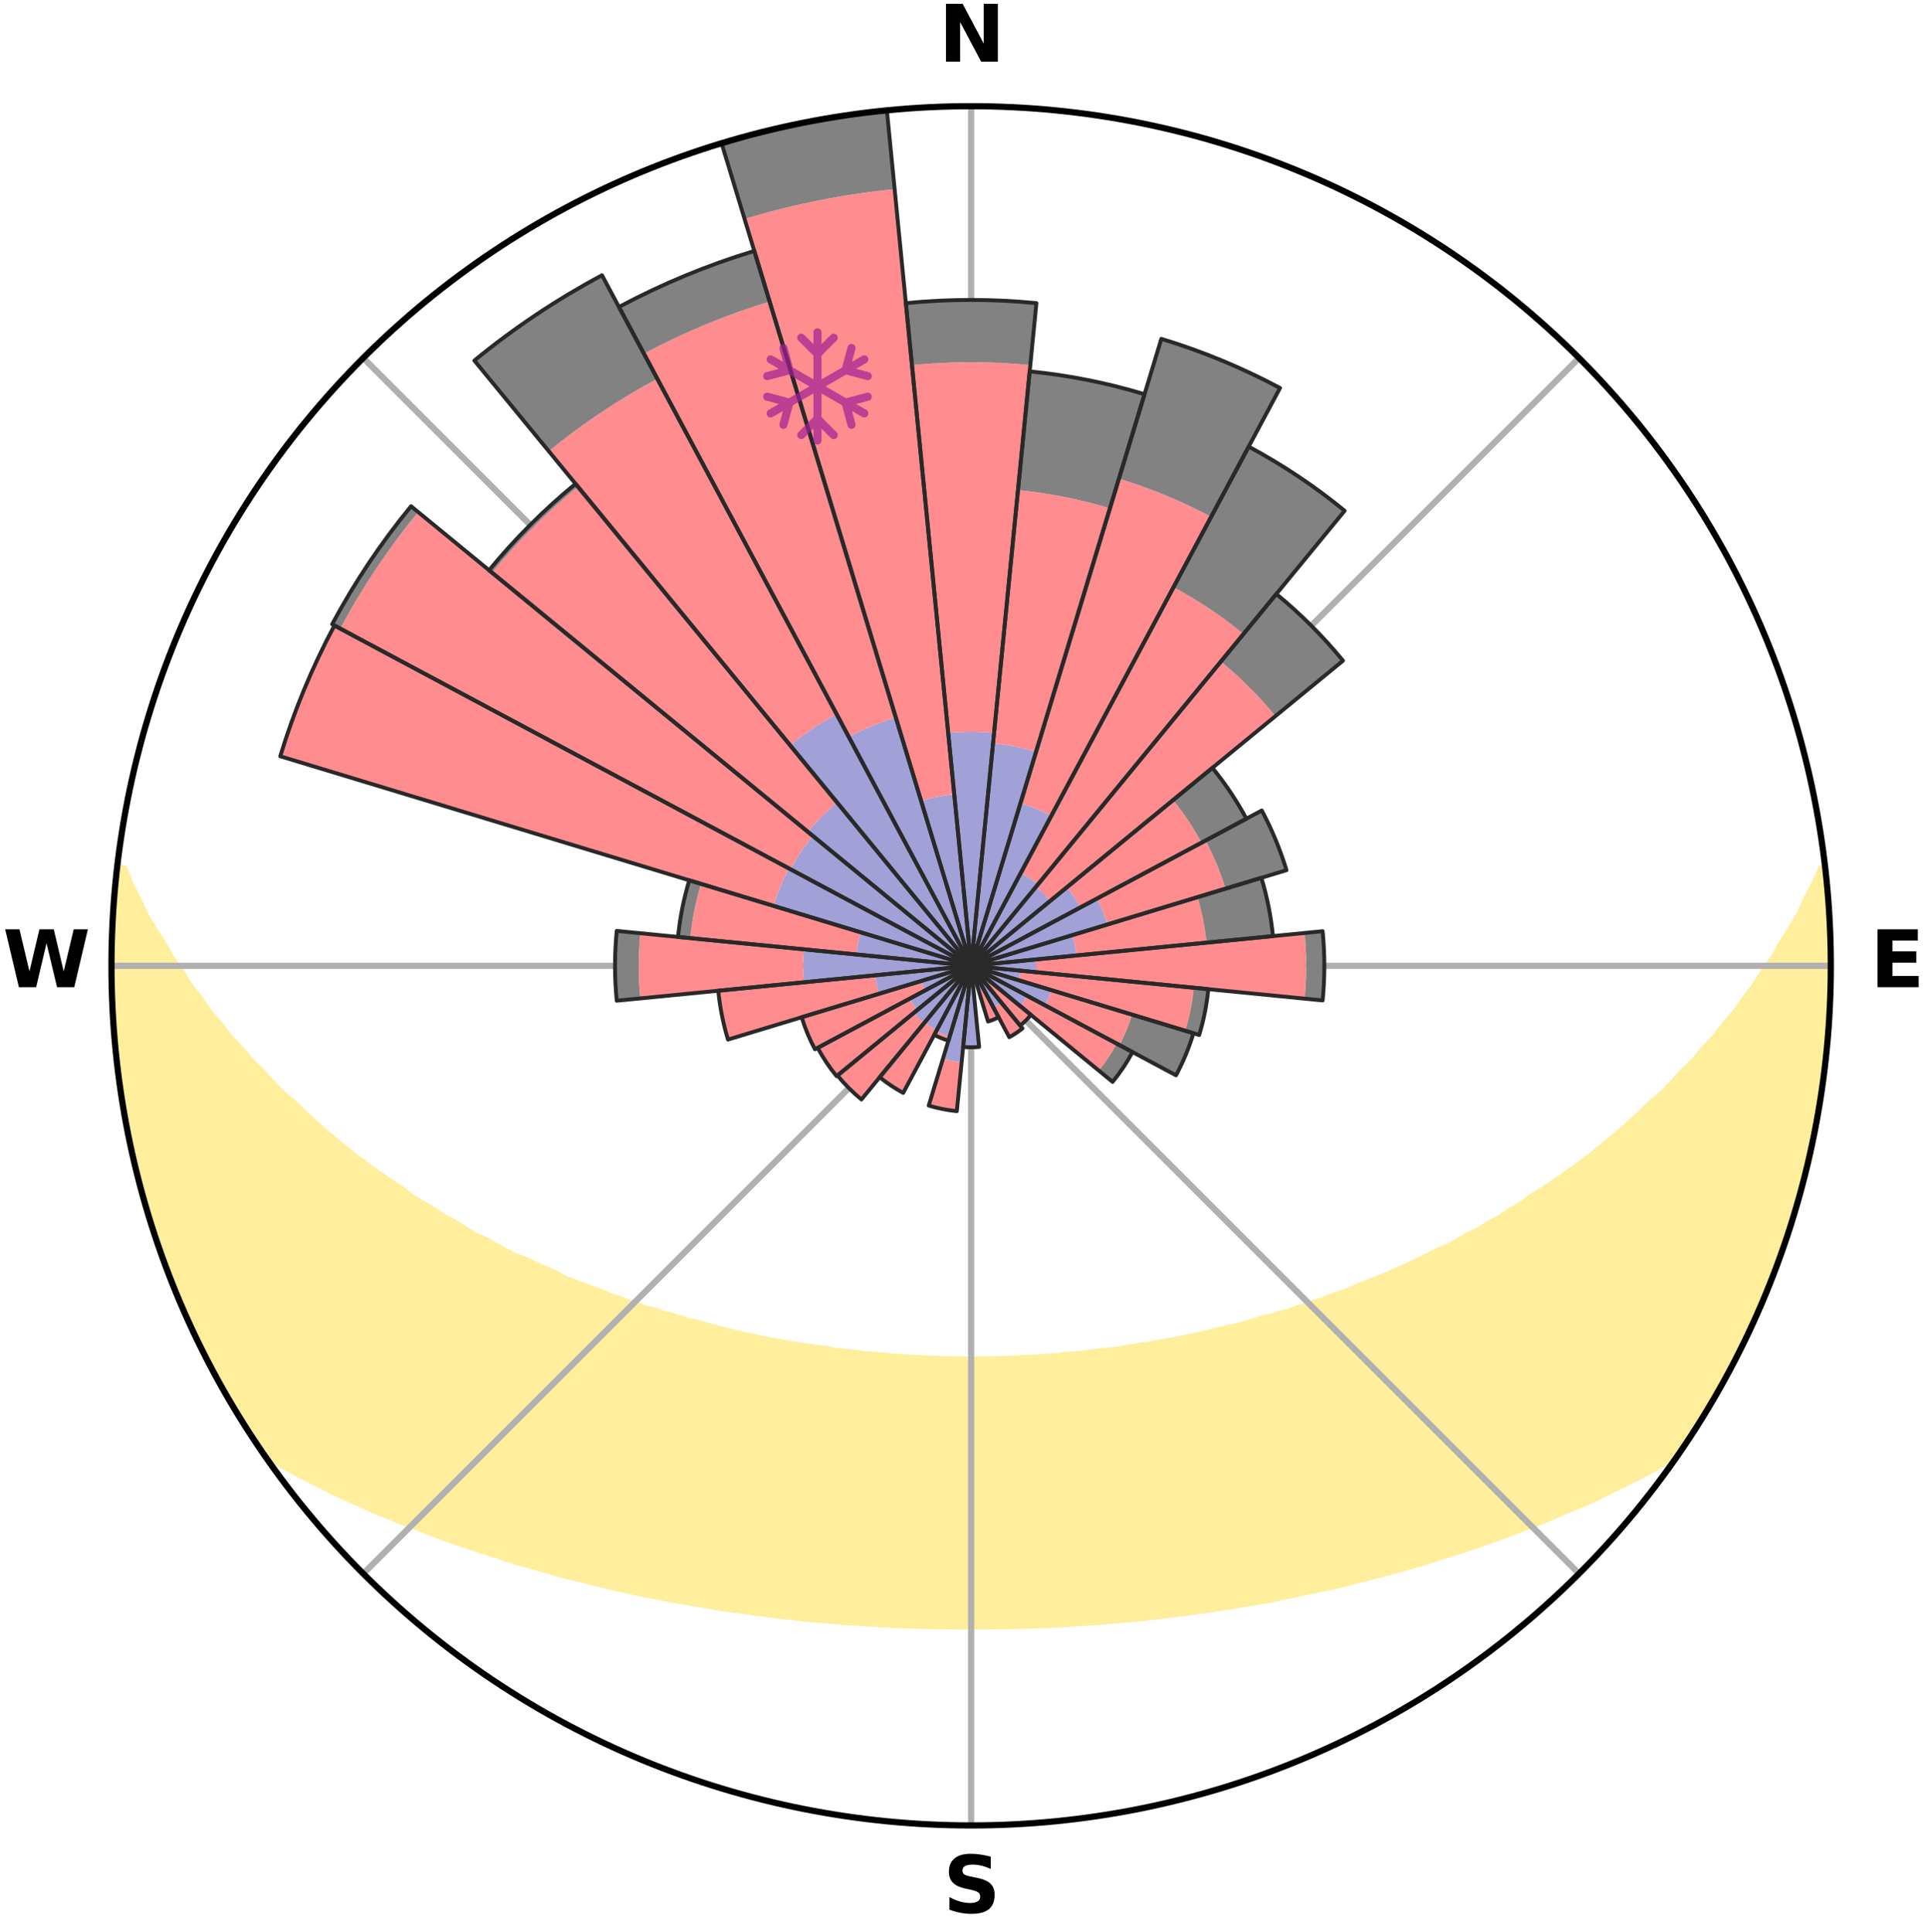 <?xml version="1.0" encoding="utf-8" standalone="no"?>
<!DOCTYPE svg PUBLIC "-//W3C//DTD SVG 1.1//EN"
  "http://www.w3.org/Graphics/SVG/1.1/DTD/svg11.dtd">
<svg xmlns:xlink="http://www.w3.org/1999/xlink" width="248.41pt" height="249.158pt" viewBox="0 0 248.41 249.158" xmlns="http://www.w3.org/2000/svg" version="1.1">
 <title>Ski Rose for Pila ski</title>
 <defs>
  <style type="text/css">*{stroke-linejoin: round; stroke-linecap: butt}</style>
 </defs>
 <g id="figure_1">
  <g id="patch_1">
   <path d="M 0 249.158 
L 248.41 249.158 
L 248.41 0 
L 0 0 
z
" style="fill: #ffffff"/>
  </g>
  <g id="axes_1">
   <g id="patch_2">
    <path d="M 236.135 124.579 
C 236.135 110.018 233.267 95.599 227.695 82.147 
C 222.122 68.695 213.955 56.471 203.659 46.175 
C 193.363 35.879 181.139 27.711 167.687 22.139 
C 154.235 16.567 139.815 13.699 125.255 13.699 
C 110.694 13.699 96.275 16.567 82.823 22.139 
C 69.371 27.711 57.147 35.879 46.851 46.175 
C 36.555 56.471 28.387 68.695 22.815 82.147 
C 17.243 95.599 14.375 110.018 14.375 124.579 
C 14.375 139.14 17.243 153.559 22.815 167.011 
C 28.387 180.463 36.555 192.687 46.851 202.983 
C 57.147 213.279 69.371 221.447 82.823 227.019 
C 96.275 232.591 110.694 235.459 125.255 235.459 
C 139.815 235.459 154.235 232.591 167.687 227.019 
C 181.139 221.447 193.363 213.279 203.659 202.983 
C 213.955 192.687 222.122 180.463 227.695 167.011 
C 233.267 153.559 236.135 139.14 236.135 124.579 
M 125.255 124.579 
C 125.255 124.579 125.255 124.579 125.255 124.579 
C 125.255 124.579 125.255 124.579 125.255 124.579 
C 125.255 124.579 125.255 124.579 125.255 124.579 
C 125.255 124.579 125.255 124.579 125.255 124.579 
C 125.255 124.579 125.255 124.579 125.255 124.579 
C 125.255 124.579 125.255 124.579 125.255 124.579 
C 125.255 124.579 125.255 124.579 125.255 124.579 
C 125.255 124.579 125.255 124.579 125.255 124.579 
C 125.255 124.579 125.255 124.579 125.255 124.579 
C 125.255 124.579 125.255 124.579 125.255 124.579 
C 125.255 124.579 125.255 124.579 125.255 124.579 
C 125.255 124.579 125.255 124.579 125.255 124.579 
C 125.255 124.579 125.255 124.579 125.255 124.579 
C 125.255 124.579 125.255 124.579 125.255 124.579 
C 125.255 124.579 125.255 124.579 125.255 124.579 
C 125.255 124.579 125.255 124.579 125.255 124.579 
z
" style="fill: #ffffff"/>
   </g>
   <g id="PolyCollection_1">
    <defs>
     <path id="m5b4a8994d9" d="M 235.367 -137.125 
L 234.999 -137.083 
L 234.055 -135.055 
L 233.026 -133.061 
L 232.135 -131.116 
L 230.987 -129.195 
L 229.791 -127.316 
L 228.765 -125.482 
L 227.492 -123.687 
L 226.396 -121.931 
L 225.057 -120.222 
L 223.9 -118.546 
L 222.504 -116.925 
L 221.294 -115.332 
L 219.847 -113.802 
L 218.59 -112.291 
L 217.101 -110.853 
L 215.803 -109.426 
L 214.486 -108.041 
L 212.945 -106.738 
L 211.596 -105.438 
L 210.232 -104.178 
L 208.854 -102.959 
L 207.465 -101.78 
L 206.065 -100.642 
L 204.655 -99.544 
L 203.238 -98.486 
L 201.813 -97.468 
L 200.383 -96.49 
L 198.95 -95.55 
L 197.513 -94.649 
L 196.255 -93.707 
L 194.813 -92.88 
L 193.546 -92.006 
L 192.104 -91.249 
L 190.834 -90.441 
L 189.395 -89.754 
L 188.124 -89.009 
L 186.853 -88.295 
L 185.427 -87.706 
L 184.161 -87.052 
L 182.897 -86.426 
L 181.636 -85.829 
L 180.38 -85.259 
L 179.127 -84.716 
L 177.88 -84.198 
L 176.639 -83.706 
L 175.404 -83.239 
L 174.301 -82.69 
L 173.077 -82.269 
L 171.862 -81.871 
L 170.769 -81.388 
L 169.568 -81.032 
L 168.483 -80.59 
L 167.299 -80.274 
L 166.223 -79.87 
L 165.056 -79.592 
L 163.991 -79.224 
L 162.844 -78.979 
L 161.792 -78.646 
L 160.744 -78.329 
L 159.701 -78.027 
L 158.592 -77.842 
L 157.563 -77.57 
L 156.54 -77.312 
L 155.523 -77.067 
L 154.512 -76.836 
L 153.507 -76.617 
L 152.507 -76.41 
L 151.514 -76.215 
L 150.527 -76.031 
L 149.546 -75.858 
L 148.572 -75.694 
L 147.603 -75.54 
L 146.64 -75.396 
L 145.684 -75.26 
L 144.761 -75.059 
L 143.813 -74.942 
L 142.871 -74.832 
L 141.935 -74.729 
L 141.003 -74.632 
L 140.094 -74.484 
L 139.17 -74.403 
L 138.251 -74.327 
L 137.336 -74.256 
L 136.436 -74.146 
L 135.527 -74.088 
L 134.623 -74.035 
L 133.727 -73.951 
L 132.828 -73.909 
L 131.931 -73.871 
L 131.039 -73.813 
L 130.146 -73.785 
L 129.254 -73.761 
L 128.365 -73.727 
L 127.476 -73.713 
L 126.587 -73.701 
L 125.699 -73.692 
L 124.811 -73.692 
L 123.923 -73.702 
L 123.034 -73.714 
L 122.145 -73.741 
L 121.256 -73.763 
L 120.364 -73.788 
L 119.474 -73.839 
L 118.579 -73.874 
L 117.683 -73.913 
L 116.789 -73.989 
L 115.888 -74.039 
L 114.983 -74.093 
L 114.085 -74.196 
L 113.175 -74.262 
L 112.26 -74.334 
L 111.342 -74.41 
L 110.435 -74.549 
L 109.509 -74.64 
L 108.578 -74.737 
L 107.642 -74.841 
L 106.726 -75.021 
L 105.781 -75.141 
L 104.83 -75.27 
L 103.874 -75.406 
L 102.912 -75.552 
L 101.943 -75.706 
L 100.969 -75.87 
L 99.989 -76.043 
L 99.002 -76.228 
L 98.01 -76.423 
L 97.011 -76.63 
L 96.006 -76.849 
L 94.995 -77.081 
L 93.979 -77.326 
L 92.956 -77.585 
L 91.928 -77.857 
L 90.895 -78.145 
L 89.857 -78.447 
L 88.731 -78.662 
L 87.679 -78.996 
L 86.622 -79.346 
L 85.468 -79.608 
L 84.4 -79.994 
L 83.227 -80.291 
L 82.149 -80.714 
L 80.959 -81.05 
L 79.872 -81.512 
L 78.667 -81.889 
L 77.573 -82.393 
L 76.354 -82.814 
L 75.128 -83.257 
L 73.894 -83.725 
L 72.654 -84.217 
L 71.546 -84.836 
L 70.298 -85.379 
L 69.046 -85.948 
L 67.79 -86.544 
L 66.378 -87.071 
L 65.114 -87.724 
L 63.847 -88.407 
L 62.581 -89.12 
L 61.149 -89.772 
L 59.88 -90.547 
L 58.614 -91.353 
L 57.176 -92.107 
L 55.914 -92.979 
L 54.477 -93.804 
L 53.04 -94.667 
L 51.79 -95.64 
L 50.36 -96.577 
L 48.934 -97.553 
L 47.514 -98.567 
L 46.1 -99.622 
L 44.695 -100.716 
L 43.298 -101.85 
L 41.912 -103.025 
L 40.539 -104.24 
L 39.178 -105.496 
L 37.832 -106.793 
L 36.295 -108.091 
L 34.981 -109.472 
L 33.686 -110.894 
L 32.2 -112.328 
L 30.946 -113.834 
L 29.503 -115.359 
L 28.295 -116.948 
L 26.901 -118.564 
L 25.747 -120.234 
L 24.41 -121.938 
L 23.317 -123.689 
L 22.044 -125.48 
L 21.02 -127.309 
L 19.824 -129.182 
L 18.675 -131.098 
L 17.781 -133.037 
L 16.746 -135.027 
L 15.98 -137.029 
L 15.18 -137.12 
L 15.18 -137.12 
L 14.922 -135.203 
L 14.767 -133.275 
L 14.759 -131.337 
L 14.541 -129.413 
L 14.415 -127.481 
L 14.388 -125.547 
L 14.513 -123.613 
L 14.425 -121.677 
L 14.553 -119.746 
L 14.591 -117.811 
L 14.717 -115.88 
L 15.004 -113.963 
L 15.139 -112.033 
L 15.354 -110.11 
L 15.665 -108.201 
L 15.896 -106.279 
L 16.268 -104.38 
L 16.669 -102.487 
L 17.099 -100.601 
L 17.459 -98.7 
L 17.95 -96.828 
L 18.471 -94.965 
L 18.943 -93.088 
L 19.523 -91.242 
L 20.132 -89.405 
L 20.771 -87.579 
L 21.44 -85.764 
L 22.141 -83.961 
L 22.871 -82.17 
L 23.634 -80.393 
L 24.428 -78.63 
L 25.186 -76.848 
L 26.049 -75.117 
L 26.946 -73.403 
L 27.821 -71.677 
L 28.793 -70.004 
L 29.756 -68.326 
L 30.737 -66.658 
L 31.746 -65.007 
L 32.797 -63.383 
L 33.884 -61.781 
L 35.621 -60.644 
L 37.513 -59.654 
L 39.363 -58.672 
L 41.221 -57.735 
L 43.024 -56.793 
L 44.894 -55.944 
L 46.759 -55.132 
L 48.564 -54.305 
L 50.426 -53.569 
L 52.225 -52.813 
L 54.07 -52.141 
L 55.858 -51.45 
L 57.64 -50.79 
L 59.415 -50.16 
L 61.182 -49.56 
L 62.942 -48.988 
L 64.693 -48.443 
L 66.398 -47.875 
L 68.132 -47.382 
L 69.857 -46.915 
L 71.536 -46.417 
L 73.211 -45.949 
L 74.908 -45.551 
L 76.564 -45.123 
L 78.215 -44.722 
L 79.855 -44.336 
L 81.491 -43.976 
L 83.116 -43.63 
L 84.735 -43.309 
L 86.343 -43 
L 87.947 -42.714 
L 89.539 -42.438 
L 91.126 -42.185 
L 92.69 -41.907 
L 94.26 -41.679 
L 95.825 -41.472 
L 97.371 -41.242 
L 98.92 -41.056 
L 100.455 -40.855 
L 101.994 -40.702 
L 103.518 -40.53 
L 105.039 -40.372 
L 106.559 -40.248 
L 108.07 -40.115 
L 109.578 -39.996 
L 111.086 -39.912 
L 112.587 -39.816 
L 114.085 -39.733 
L 115.58 -39.661 
L 117.072 -39.602 
L 118.564 -39.56 
L 120.053 -39.522 
L 121.54 -39.495 
L 123.026 -39.48 
L 124.512 -39.476 
L 125.998 -39.475 
L 127.483 -39.479 
L 128.97 -39.494 
L 130.457 -39.52 
L 131.946 -39.558 
L 133.437 -39.607 
L 134.93 -39.659 
L 136.425 -39.73 
L 137.923 -39.813 
L 139.424 -39.909 
L 140.932 -39.992 
L 142.44 -40.111 
L 143.952 -40.243 
L 145.467 -40.389 
L 146.993 -40.526 
L 148.517 -40.698 
L 150.056 -40.85 
L 151.591 -41.05 
L 153.141 -41.237 
L 154.687 -41.466 
L 156.252 -41.673 
L 157.809 -41.935 
L 159.386 -42.179 
L 160.974 -42.431 
L 162.566 -42.707 
L 164.17 -42.992 
L 165.758 -43.342 
L 167.373 -43.671 
L 169 -44.011 
L 170.63 -44.378 
L 172.299 -44.714 
L 173.951 -45.114 
L 175.606 -45.543 
L 177.273 -45.988 
L 178.98 -46.408 
L 180.658 -46.906 
L 182.384 -47.374 
L 184.118 -47.867 
L 185.824 -48.434 
L 187.575 -48.978 
L 189.335 -49.551 
L 191.103 -50.151 
L 192.879 -50.781 
L 194.661 -51.441 
L 196.449 -52.132 
L 198.293 -52.804 
L 200.093 -53.561 
L 201.895 -54.351 
L 203.761 -55.122 
L 205.626 -55.936 
L 207.432 -56.838 
L 209.3 -57.727 
L 211.157 -58.664 
L 213.008 -59.645 
L 214.833 -60.683 
L 216.627 -61.781 
L 217.708 -63.386 
L 218.768 -65.005 
L 219.786 -66.651 
L 220.788 -68.306 
L 221.745 -69.987 
L 222.659 -71.693 
L 223.601 -73.383 
L 224.48 -75.107 
L 225.315 -76.853 
L 226.074 -78.633 
L 226.912 -80.377 
L 227.679 -82.153 
L 228.346 -83.97 
L 229.07 -85.764 
L 229.747 -87.576 
L 230.377 -89.406 
L 230.961 -91.25 
L 231.564 -93.089 
L 232.049 -94.962 
L 232.489 -96.846 
L 233.009 -98.71 
L 233.495 -100.583 
L 233.857 -102.484 
L 234.267 -104.375 
L 234.535 -106.292 
L 234.902 -108.192 
L 235.048 -110.125 
L 235.31 -112.04 
L 235.562 -113.958 
L 235.775 -115.881 
L 235.766 -117.82 
L 235.887 -119.749 
L 235.99 -121.679 
L 236.058 -123.612 
L 236.091 -125.546 
L 236.073 -127.481 
L 236.021 -129.415 
L 235.784 -131.339 
L 235.683 -133.27 
L 235.55 -135.199 
L 235.367 -137.125 
z
" style="stroke: #ffee9c"/>
    </defs>
    <g clip-path="url(#pbc7d003b5b)">
     <use xlink:href="#m5b4a8994d9" x="0" y="249.158" style="fill: #ffee9c; stroke: #ffee9c"/>
    </g>
   </g>
   <g id="matplotlib.axis_1">
    <g id="xtick_1">
     <g id="line2d_1">
      <path d="M 125.255 124.579 
L 125.255 13.699 
" clip-path="url(#pbc7d003b5b)" style="fill: none; stroke: #b0b0b0; stroke-width: 0.8; stroke-linecap: square"/>
     </g>
     <g id="text_1">
      <!-- N -->
      <g transform="translate(121.07 7.958) scale(0.1 -0.1)">
       <defs>
        <path id="DejaVuSans-Bold-4e" d="M 588 4666 
L 1931 4666 
L 3628 1466 
L 3628 4666 
L 4769 4666 
L 4769 0 
L 3425 0 
L 1728 3200 
L 1728 0 
L 588 0 
L 588 4666 
z
" transform="scale(0.016)"/>
       </defs>
       <use xlink:href="#DejaVuSans-Bold-4e"/>
      </g>
     </g>
    </g>
    <g id="xtick_2">
     <g id="line2d_2">
      <path d="M 125.255 124.579 
L 203.659 46.175 
" clip-path="url(#pbc7d003b5b)" style="fill: none; stroke: #b0b0b0; stroke-width: 0.8; stroke-linecap: square"/>
     </g>
    </g>
    <g id="xtick_3">
     <g id="line2d_3">
      <path d="M 125.255 124.579 
L 236.135 124.579 
" clip-path="url(#pbc7d003b5b)" style="fill: none; stroke: #b0b0b0; stroke-width: 0.8; stroke-linecap: square"/>
     </g>
     <g id="text_2">
      <!-- E -->
      <g transform="translate(241.219 127.338) scale(0.1 -0.1)">
       <defs>
        <path id="DejaVuSans-Bold-45" d="M 588 4666 
L 3834 4666 
L 3834 3756 
L 1791 3756 
L 1791 2888 
L 3713 2888 
L 3713 1978 
L 1791 1978 
L 1791 909 
L 3903 909 
L 3903 0 
L 588 0 
L 588 4666 
z
" transform="scale(0.016)"/>
       </defs>
       <use xlink:href="#DejaVuSans-Bold-45"/>
      </g>
     </g>
    </g>
    <g id="xtick_4">
     <g id="line2d_4">
      <path d="M 125.255 124.579 
L 203.659 202.983 
" clip-path="url(#pbc7d003b5b)" style="fill: none; stroke: #b0b0b0; stroke-width: 0.8; stroke-linecap: square"/>
     </g>
    </g>
    <g id="xtick_5">
     <g id="line2d_5">
      <path d="M 125.255 124.579 
L 125.255 235.459 
" clip-path="url(#pbc7d003b5b)" style="fill: none; stroke: #b0b0b0; stroke-width: 0.8; stroke-linecap: square"/>
     </g>
     <g id="text_3">
      <!-- S -->
      <g transform="translate(121.654 246.718) scale(0.1 -0.1)">
       <defs>
        <path id="DejaVuSans-Bold-53" d="M 3834 4519 
L 3834 3531 
Q 3450 3703 3084 3790 
Q 2719 3878 2394 3878 
Q 1963 3878 1756 3759 
Q 1550 3641 1550 3391 
Q 1550 3203 1689 3098 
Q 1828 2994 2194 2919 
L 2706 2816 
Q 3484 2659 3812 2340 
Q 4141 2022 4141 1434 
Q 4141 663 3683 286 
Q 3225 -91 2284 -91 
Q 1841 -91 1394 -6 
Q 947 78 500 244 
L 500 1259 
Q 947 1022 1364 901 
Q 1781 781 2169 781 
Q 2563 781 2772 912 
Q 2981 1044 2981 1288 
Q 2981 1506 2839 1625 
Q 2697 1744 2272 1838 
L 1806 1941 
Q 1106 2091 782 2419 
Q 459 2747 459 3303 
Q 459 4000 909 4375 
Q 1359 4750 2203 4750 
Q 2588 4750 2994 4692 
Q 3400 4634 3834 4519 
z
" transform="scale(0.016)"/>
       </defs>
       <use xlink:href="#DejaVuSans-Bold-53"/>
      </g>
     </g>
    </g>
    <g id="xtick_6">
     <g id="line2d_6">
      <path d="M 125.255 124.579 
L 46.851 202.983 
" clip-path="url(#pbc7d003b5b)" style="fill: none; stroke: #b0b0b0; stroke-width: 0.8; stroke-linecap: square"/>
     </g>
    </g>
    <g id="xtick_7">
     <g id="line2d_7">
      <path d="M 125.255 124.579 
L 14.375 124.579 
" clip-path="url(#pbc7d003b5b)" style="fill: none; stroke: #b0b0b0; stroke-width: 0.8; stroke-linecap: square"/>
     </g>
     <g id="text_4">
      <!-- W -->
      <g transform="translate(0.36 127.338) scale(0.1 -0.1)">
       <defs>
        <path id="DejaVuSans-Bold-57" d="M 191 4666 
L 1344 4666 
L 2150 1275 
L 2950 4666 
L 4109 4666 
L 4909 1275 
L 5716 4666 
L 6859 4666 
L 5759 0 
L 4372 0 
L 3525 3547 
L 2688 0 
L 1300 0 
L 191 4666 
z
" transform="scale(0.016)"/>
       </defs>
       <use xlink:href="#DejaVuSans-Bold-57"/>
      </g>
     </g>
    </g>
    <g id="xtick_8">
     <g id="line2d_8">
      <path d="M 125.255 124.579 
L 46.851 46.175 
" clip-path="url(#pbc7d003b5b)" style="fill: none; stroke: #b0b0b0; stroke-width: 0.8; stroke-linecap: square"/>
     </g>
    </g>
   </g>
   <g id="matplotlib.axis_2"/>
   <g id="patch_3">
    <path d="M 125.255 124.579 
C 125.255 124.579 125.255 124.579 125.255 124.579 
C 125.255 124.579 125.255 124.579 125.255 124.579 
L 125.255 124.579 
C 125.255 124.579 125.255 124.579 125.255 124.579 
C 125.255 124.579 125.255 124.579 125.255 124.579 
z
" clip-path="url(#pbc7d003b5b)" style="fill: #d9d9d9"/>
   </g>
   <g id="patch_4">
    <path d="M 125.255 124.579 
C 125.255 124.579 125.255 124.579 125.255 124.579 
C 125.255 124.579 125.255 124.579 125.255 124.579 
L 125.255 124.579 
C 125.255 124.579 125.255 124.579 125.255 124.579 
C 125.255 124.579 125.255 124.579 125.255 124.579 
z
" clip-path="url(#pbc7d003b5b)" style="fill: #d9d9d9"/>
   </g>
   <g id="patch_5">
    <path d="M 125.255 124.579 
C 125.255 124.579 125.255 124.579 125.255 124.579 
C 125.255 124.579 125.255 124.579 125.255 124.579 
L 125.255 124.579 
C 125.255 124.579 125.255 124.579 125.255 124.579 
C 125.255 124.579 125.255 124.579 125.255 124.579 
z
" clip-path="url(#pbc7d003b5b)" style="fill: #d9d9d9"/>
   </g>
   <g id="patch_6">
    <path d="M 125.255 124.579 
C 125.255 124.579 125.255 124.579 125.255 124.579 
C 125.255 124.579 125.255 124.579 125.255 124.579 
L 125.255 124.579 
C 125.255 124.579 125.255 124.579 125.255 124.579 
C 125.255 124.579 125.255 124.579 125.255 124.579 
z
" clip-path="url(#pbc7d003b5b)" style="fill: #d9d9d9"/>
   </g>
   <g id="patch_7">
    <path d="M 125.255 124.579 
C 125.255 124.579 125.255 124.579 125.255 124.579 
C 125.255 124.579 125.255 124.579 125.255 124.579 
L 125.255 124.579 
C 125.255 124.579 125.255 124.579 125.255 124.579 
C 125.255 124.579 125.255 124.579 125.255 124.579 
z
" clip-path="url(#pbc7d003b5b)" style="fill: #d9d9d9"/>
   </g>
   <g id="patch_8">
    <path d="M 125.255 124.579 
C 125.255 124.579 125.255 124.579 125.255 124.579 
C 125.255 124.579 125.255 124.579 125.255 124.579 
L 125.255 124.579 
C 125.255 124.579 125.255 124.579 125.255 124.579 
C 125.255 124.579 125.255 124.579 125.255 124.579 
z
" clip-path="url(#pbc7d003b5b)" style="fill: #d9d9d9"/>
   </g>
   <g id="patch_9">
    <path d="M 125.255 124.579 
C 125.255 124.579 125.255 124.579 125.255 124.579 
C 125.255 124.579 125.255 124.579 125.255 124.579 
L 125.255 124.579 
C 125.255 124.579 125.255 124.579 125.255 124.579 
C 125.255 124.579 125.255 124.579 125.255 124.579 
z
" clip-path="url(#pbc7d003b5b)" style="fill: #d9d9d9"/>
   </g>
   <g id="patch_10">
    <path d="M 125.255 124.579 
C 125.255 124.579 125.255 124.579 125.255 124.579 
C 125.255 124.579 125.255 124.579 125.255 124.579 
L 125.255 124.579 
C 125.255 124.579 125.255 124.579 125.255 124.579 
C 125.255 124.579 125.255 124.579 125.255 124.579 
z
" clip-path="url(#pbc7d003b5b)" style="fill: #d9d9d9"/>
   </g>
   <g id="patch_11">
    <path d="M 125.255 124.579 
C 125.255 124.579 125.255 124.579 125.255 124.579 
C 125.255 124.579 125.255 124.579 125.255 124.579 
L 125.255 124.579 
C 125.255 124.579 125.255 124.579 125.255 124.579 
C 125.255 124.579 125.255 124.579 125.255 124.579 
z
" clip-path="url(#pbc7d003b5b)" style="fill: #d9d9d9"/>
   </g>
   <g id="patch_12">
    <path d="M 125.255 124.579 
C 125.255 124.579 125.255 124.579 125.255 124.579 
C 125.255 124.579 125.255 124.579 125.255 124.579 
L 125.255 124.579 
C 125.255 124.579 125.255 124.579 125.255 124.579 
C 125.255 124.579 125.255 124.579 125.255 124.579 
z
" clip-path="url(#pbc7d003b5b)" style="fill: #d9d9d9"/>
   </g>
   <g id="patch_13">
    <path d="M 125.255 124.579 
C 125.255 124.579 125.255 124.579 125.255 124.579 
C 125.255 124.579 125.255 124.579 125.255 124.579 
L 125.255 124.579 
C 125.255 124.579 125.255 124.579 125.255 124.579 
C 125.255 124.579 125.255 124.579 125.255 124.579 
z
" clip-path="url(#pbc7d003b5b)" style="fill: #d9d9d9"/>
   </g>
   <g id="patch_14">
    <path d="M 125.255 124.579 
C 125.255 124.579 125.255 124.579 125.255 124.579 
C 125.255 124.579 125.255 124.579 125.255 124.579 
L 125.255 124.579 
C 125.255 124.579 125.255 124.579 125.255 124.579 
C 125.255 124.579 125.255 124.579 125.255 124.579 
z
" clip-path="url(#pbc7d003b5b)" style="fill: #d9d9d9"/>
   </g>
   <g id="patch_15">
    <path d="M 125.255 124.579 
C 125.255 124.579 125.255 124.579 125.255 124.579 
C 125.255 124.579 125.255 124.579 125.255 124.579 
L 125.255 124.579 
C 125.255 124.579 125.255 124.579 125.255 124.579 
C 125.255 124.579 125.255 124.579 125.255 124.579 
z
" clip-path="url(#pbc7d003b5b)" style="fill: #d9d9d9"/>
   </g>
   <g id="patch_16">
    <path d="M 125.255 124.579 
C 125.255 124.579 125.255 124.579 125.255 124.579 
C 125.255 124.579 125.255 124.579 125.255 124.579 
L 125.255 124.579 
C 125.255 124.579 125.255 124.579 125.255 124.579 
C 125.255 124.579 125.255 124.579 125.255 124.579 
z
" clip-path="url(#pbc7d003b5b)" style="fill: #d9d9d9"/>
   </g>
   <g id="patch_17">
    <path d="M 125.255 124.579 
C 125.255 124.579 125.255 124.579 125.255 124.579 
C 125.255 124.579 125.255 124.579 125.255 124.579 
L 125.255 124.579 
C 125.255 124.579 125.255 124.579 125.255 124.579 
C 125.255 124.579 125.255 124.579 125.255 124.579 
z
" clip-path="url(#pbc7d003b5b)" style="fill: #d9d9d9"/>
   </g>
   <g id="patch_18">
    <path d="M 125.255 124.579 
C 125.255 124.579 125.255 124.579 125.255 124.579 
C 125.255 124.579 125.255 124.579 125.255 124.579 
L 125.255 124.579 
C 125.255 124.579 125.255 124.579 125.255 124.579 
C 125.255 124.579 125.255 124.579 125.255 124.579 
z
" clip-path="url(#pbc7d003b5b)" style="fill: #d9d9d9"/>
   </g>
   <g id="patch_19">
    <path d="M 125.255 124.579 
C 125.255 124.579 125.255 124.579 125.255 124.579 
C 125.255 124.579 125.255 124.579 125.255 124.579 
L 125.255 124.579 
C 125.255 124.579 125.255 124.579 125.255 124.579 
C 125.255 124.579 125.255 124.579 125.255 124.579 
z
" clip-path="url(#pbc7d003b5b)" style="fill: #d9d9d9"/>
   </g>
   <g id="patch_20">
    <path d="M 125.255 124.579 
C 125.255 124.579 125.255 124.579 125.255 124.579 
C 125.255 124.579 125.255 124.579 125.255 124.579 
L 125.255 124.579 
C 125.255 124.579 125.255 124.579 125.255 124.579 
C 125.255 124.579 125.255 124.579 125.255 124.579 
z
" clip-path="url(#pbc7d003b5b)" style="fill: #d9d9d9"/>
   </g>
   <g id="patch_21">
    <path d="M 125.255 124.579 
C 125.255 124.579 125.255 124.579 125.255 124.579 
C 125.255 124.579 125.255 124.579 125.255 124.579 
L 125.255 124.579 
C 125.255 124.579 125.255 124.579 125.255 124.579 
C 125.255 124.579 125.255 124.579 125.255 124.579 
z
" clip-path="url(#pbc7d003b5b)" style="fill: #d9d9d9"/>
   </g>
   <g id="patch_22">
    <path d="M 125.255 124.579 
C 125.255 124.579 125.255 124.579 125.255 124.579 
C 125.255 124.579 125.255 124.579 125.255 124.579 
L 125.255 124.579 
C 125.255 124.579 125.255 124.579 125.255 124.579 
C 125.255 124.579 125.255 124.579 125.255 124.579 
z
" clip-path="url(#pbc7d003b5b)" style="fill: #d9d9d9"/>
   </g>
   <g id="patch_23">
    <path d="M 125.255 124.579 
C 125.255 124.579 125.255 124.579 125.255 124.579 
C 125.255 124.579 125.255 124.579 125.255 124.579 
L 125.255 124.579 
C 125.255 124.579 125.255 124.579 125.255 124.579 
C 125.255 124.579 125.255 124.579 125.255 124.579 
z
" clip-path="url(#pbc7d003b5b)" style="fill: #d9d9d9"/>
   </g>
   <g id="patch_24">
    <path d="M 125.255 124.579 
C 125.255 124.579 125.255 124.579 125.255 124.579 
C 125.255 124.579 125.255 124.579 125.255 124.579 
L 125.255 124.579 
C 125.255 124.579 125.255 124.579 125.255 124.579 
C 125.255 124.579 125.255 124.579 125.255 124.579 
z
" clip-path="url(#pbc7d003b5b)" style="fill: #d9d9d9"/>
   </g>
   <g id="patch_25">
    <path d="M 125.255 124.579 
C 125.255 124.579 125.255 124.579 125.255 124.579 
C 125.255 124.579 125.255 124.579 125.255 124.579 
L 125.255 124.579 
C 125.255 124.579 125.255 124.579 125.255 124.579 
C 125.255 124.579 125.255 124.579 125.255 124.579 
z
" clip-path="url(#pbc7d003b5b)" style="fill: #d9d9d9"/>
   </g>
   <g id="patch_26">
    <path d="M 125.255 124.579 
C 125.255 124.579 125.255 124.579 125.255 124.579 
C 125.255 124.579 125.255 124.579 125.255 124.579 
L 125.255 124.579 
C 125.255 124.579 125.255 124.579 125.255 124.579 
C 125.255 124.579 125.255 124.579 125.255 124.579 
z
" clip-path="url(#pbc7d003b5b)" style="fill: #d9d9d9"/>
   </g>
   <g id="patch_27">
    <path d="M 125.255 124.579 
C 125.255 124.579 125.255 124.579 125.255 124.579 
C 125.255 124.579 125.255 124.579 125.255 124.579 
L 125.255 124.579 
C 125.255 124.579 125.255 124.579 125.255 124.579 
C 125.255 124.579 125.255 124.579 125.255 124.579 
z
" clip-path="url(#pbc7d003b5b)" style="fill: #d9d9d9"/>
   </g>
   <g id="patch_28">
    <path d="M 125.255 124.579 
C 125.255 124.579 125.255 124.579 125.255 124.579 
C 125.255 124.579 125.255 124.579 125.255 124.579 
L 125.255 124.579 
C 125.255 124.579 125.255 124.579 125.255 124.579 
C 125.255 124.579 125.255 124.579 125.255 124.579 
z
" clip-path="url(#pbc7d003b5b)" style="fill: #d9d9d9"/>
   </g>
   <g id="patch_29">
    <path d="M 125.255 124.579 
C 125.255 124.579 125.255 124.579 125.255 124.579 
C 125.255 124.579 125.255 124.579 125.255 124.579 
L 125.255 124.579 
C 125.255 124.579 125.255 124.579 125.255 124.579 
C 125.255 124.579 125.255 124.579 125.255 124.579 
z
" clip-path="url(#pbc7d003b5b)" style="fill: #d9d9d9"/>
   </g>
   <g id="patch_30">
    <path d="M 125.255 124.579 
C 125.255 124.579 125.255 124.579 125.255 124.579 
C 125.255 124.579 125.255 124.579 125.255 124.579 
L 125.255 124.579 
C 125.255 124.579 125.255 124.579 125.255 124.579 
C 125.255 124.579 125.255 124.579 125.255 124.579 
z
" clip-path="url(#pbc7d003b5b)" style="fill: #d9d9d9"/>
   </g>
   <g id="patch_31">
    <path d="M 125.255 124.579 
C 125.255 124.579 125.255 124.579 125.255 124.579 
C 125.255 124.579 125.255 124.579 125.255 124.579 
L 125.255 124.579 
C 125.255 124.579 125.255 124.579 125.255 124.579 
C 125.255 124.579 125.255 124.579 125.255 124.579 
z
" clip-path="url(#pbc7d003b5b)" style="fill: #d9d9d9"/>
   </g>
   <g id="patch_32">
    <path d="M 125.255 124.579 
C 125.255 124.579 125.255 124.579 125.255 124.579 
C 125.255 124.579 125.255 124.579 125.255 124.579 
L 125.255 124.579 
C 125.255 124.579 125.255 124.579 125.255 124.579 
C 125.255 124.579 125.255 124.579 125.255 124.579 
z
" clip-path="url(#pbc7d003b5b)" style="fill: #d9d9d9"/>
   </g>
   <g id="patch_33">
    <path d="M 125.255 124.579 
C 125.255 124.579 125.255 124.579 125.255 124.579 
C 125.255 124.579 125.255 124.579 125.255 124.579 
L 125.255 124.579 
C 125.255 124.579 125.255 124.579 125.255 124.579 
C 125.255 124.579 125.255 124.579 125.255 124.579 
z
" clip-path="url(#pbc7d003b5b)" style="fill: #d9d9d9"/>
   </g>
   <g id="patch_34">
    <path d="M 125.255 124.579 
C 125.255 124.579 125.255 124.579 125.255 124.579 
C 125.255 124.579 125.255 124.579 125.255 124.579 
L 125.255 124.579 
C 125.255 124.579 125.255 124.579 125.255 124.579 
C 125.255 124.579 125.255 124.579 125.255 124.579 
z
" clip-path="url(#pbc7d003b5b)" style="fill: #d9d9d9"/>
   </g>
   <g id="patch_35">
    <path d="M 125.255 124.579 
C 125.255 124.579 125.255 124.579 125.255 124.579 
C 125.255 124.579 125.255 124.579 125.255 124.579 
L 128.213 94.54 
C 127.23 94.444 126.243 94.395 125.255 94.395 
C 124.267 94.395 123.28 94.444 122.296 94.54 
z
" clip-path="url(#pbc7d003b5b)" style="fill: #a1a1d8"/>
   </g>
   <g id="patch_36">
    <path d="M 125.255 124.579 
C 125.255 124.579 125.255 124.579 125.255 124.579 
C 125.255 124.579 125.255 124.579 125.255 124.579 
L 133.628 96.978 
C 132.724 96.703 131.808 96.474 130.882 96.29 
C 129.956 96.106 129.022 95.967 128.082 95.874 
z
" clip-path="url(#pbc7d003b5b)" style="fill: #a1a1d8"/>
   </g>
   <g id="patch_37">
    <path d="M 125.255 124.579 
C 125.255 124.579 125.255 124.579 125.255 124.579 
C 125.255 124.579 125.255 124.579 125.255 124.579 
L 135.593 105.237 
C 134.96 104.899 134.311 104.592 133.648 104.317 
C 132.984 104.042 132.308 103.8 131.621 103.592 
z
" clip-path="url(#pbc7d003b5b)" style="fill: #a1a1d8"/>
   </g>
   <g id="patch_38">
    <path d="M 125.255 124.579 
C 125.255 124.579 125.255 124.579 125.255 124.579 
C 125.255 124.579 125.255 124.579 125.255 124.579 
L 133.881 114.068 
C 133.537 113.786 133.179 113.521 132.809 113.274 
C 132.439 113.026 132.057 112.797 131.664 112.588 
z
" clip-path="url(#pbc7d003b5b)" style="fill: #a1a1d8"/>
   </g>
   <g id="patch_39">
    <path d="M 125.255 124.579 
C 125.255 124.579 125.255 124.579 125.255 124.579 
C 125.255 124.579 125.255 124.579 125.255 124.579 
L 135.449 116.213 
C 135.175 115.879 134.885 115.559 134.58 115.254 
C 134.275 114.949 133.955 114.659 133.621 114.385 
z
" clip-path="url(#pbc7d003b5b)" style="fill: #a1a1d8"/>
   </g>
   <g id="patch_40">
    <path d="M 125.255 124.579 
C 125.255 124.579 125.255 124.579 125.255 124.579 
C 125.255 124.579 125.255 124.579 125.255 124.579 
L 139.349 117.046 
C 139.102 116.585 138.833 116.136 138.542 115.701 
C 138.252 115.266 137.94 114.845 137.608 114.441 
z
" clip-path="url(#pbc7d003b5b)" style="fill: #a1a1d8"/>
   </g>
   <g id="patch_41">
    <path d="M 125.255 124.579 
C 125.255 124.579 125.255 124.579 125.255 124.579 
C 125.255 124.579 125.255 124.579 125.255 124.579 
L 142.859 119.239 
C 142.684 118.663 142.481 118.095 142.251 117.539 
C 142.02 116.983 141.763 116.438 141.479 115.907 
z
" clip-path="url(#pbc7d003b5b)" style="fill: #a1a1d8"/>
   </g>
   <g id="patch_42">
    <path d="M 125.255 124.579 
C 125.255 124.579 125.255 124.579 125.255 124.579 
C 125.255 124.579 125.255 124.579 125.255 124.579 
L 138.844 123.241 
C 138.8 122.796 138.734 122.354 138.647 121.915 
C 138.56 121.477 138.451 121.043 138.321 120.615 
z
" clip-path="url(#pbc7d003b5b)" style="fill: #a1a1d8"/>
   </g>
   <g id="patch_43">
    <path d="M 125.255 124.579 
C 125.255 124.579 125.255 124.579 125.255 124.579 
C 125.255 124.579 125.255 124.579 125.255 124.579 
L 133.611 125.402 
C 133.638 125.129 133.652 124.854 133.652 124.579 
C 133.652 124.304 133.638 124.03 133.611 123.756 
z
" clip-path="url(#pbc7d003b5b)" style="fill: #a1a1d8"/>
   </g>
   <g id="patch_44">
    <path d="M 125.255 124.579 
C 125.255 124.579 125.255 124.579 125.255 124.579 
C 125.255 124.579 125.255 124.579 125.255 124.579 
L 131.362 126.432 
C 131.423 126.232 131.474 126.029 131.515 125.824 
C 131.555 125.619 131.586 125.413 131.607 125.205 
z
" clip-path="url(#pbc7d003b5b)" style="fill: #a1a1d8"/>
   </g>
   <g id="patch_45">
    <path d="M 125.255 124.579 
C 125.255 124.579 125.255 124.579 125.255 124.579 
C 125.255 124.579 125.255 124.579 125.255 124.579 
L 134.783 129.672 
C 134.95 129.36 135.101 129.04 135.236 128.714 
C 135.372 128.387 135.491 128.054 135.594 127.715 
z
" clip-path="url(#pbc7d003b5b)" style="fill: #a1a1d8"/>
   </g>
   <g id="patch_46">
    <path d="M 125.255 124.579 
C 125.255 124.579 125.255 124.579 125.255 124.579 
C 125.255 124.579 125.255 124.579 125.255 124.579 
L 131.6 129.786 
C 131.77 129.578 131.93 129.363 132.08 129.139 
C 132.229 128.916 132.367 128.685 132.494 128.448 
z
" clip-path="url(#pbc7d003b5b)" style="fill: #a1a1d8"/>
   </g>
   <g id="patch_47">
    <path d="M 125.255 124.579 
C 125.255 124.579 125.255 124.579 125.255 124.579 
C 125.255 124.579 125.255 124.579 125.255 124.579 
L 127.43 127.229 
C 127.516 127.158 127.599 127.082 127.679 127.003 
C 127.758 126.924 127.833 126.84 127.905 126.754 
z
" clip-path="url(#pbc7d003b5b)" style="fill: #a1a1d8"/>
   </g>
   <g id="patch_48">
    <path d="M 125.255 124.579 
C 125.255 124.579 125.255 124.579 125.255 124.579 
C 125.255 124.579 125.255 124.579 125.255 124.579 
L 128.115 129.93 
C 128.29 129.837 128.461 129.735 128.626 129.624 
C 128.791 129.514 128.951 129.396 129.104 129.27 
z
" clip-path="url(#pbc7d003b5b)" style="fill: #a1a1d8"/>
   </g>
   <g id="patch_49">
    <path d="M 125.255 124.579 
C 125.255 124.579 125.255 124.579 125.255 124.579 
C 125.255 124.579 125.255 124.579 125.255 124.579 
L 126.25 127.859 
C 126.357 127.827 126.463 127.789 126.567 127.746 
C 126.67 127.703 126.772 127.655 126.871 127.602 
z
" clip-path="url(#pbc7d003b5b)" style="fill: #a1a1d8"/>
   </g>
   <g id="patch_50">
    <path d="M 125.255 124.579 
C 125.255 124.579 125.255 124.579 125.255 124.579 
C 125.255 124.579 125.255 124.579 125.255 124.579 
L 125.255 124.579 
C 125.255 124.579 125.255 124.579 125.255 124.579 
C 125.255 124.579 125.255 124.579 125.255 124.579 
z
" clip-path="url(#pbc7d003b5b)" style="fill: #a1a1d8"/>
   </g>
   <g id="patch_51">
    <path d="M 125.255 124.579 
C 125.255 124.579 125.255 124.579 125.255 124.579 
C 125.255 124.579 125.255 124.579 125.255 124.579 
L 124.225 135.038 
C 124.567 135.072 124.911 135.089 125.255 135.089 
C 125.599 135.089 125.943 135.072 126.285 135.038 
z
" clip-path="url(#pbc7d003b5b)" style="fill: #a1a1d8"/>
   </g>
   <g id="patch_52">
    <path d="M 125.255 124.579 
C 125.255 124.579 125.255 124.579 125.255 124.579 
C 125.255 124.579 125.255 124.579 125.255 124.579 
L 121.621 136.557 
C 122.013 136.676 122.411 136.776 122.813 136.856 
C 123.215 136.936 123.62 136.996 124.028 137.036 
z
" clip-path="url(#pbc7d003b5b)" style="fill: #a1a1d8"/>
   </g>
   <g id="patch_53">
    <path d="M 125.255 124.579 
C 125.255 124.579 125.255 124.579 125.255 124.579 
C 125.255 124.579 125.255 124.579 125.255 124.579 
L 120.742 133.022 
C 121.018 133.17 121.302 133.304 121.591 133.424 
C 121.881 133.544 122.176 133.65 122.476 133.741 
z
" clip-path="url(#pbc7d003b5b)" style="fill: #a1a1d8"/>
   </g>
   <g id="patch_54">
    <path d="M 125.255 124.579 
C 125.255 124.579 125.255 124.579 125.255 124.579 
C 125.255 124.579 125.255 124.579 125.255 124.579 
L 119.26 131.884 
C 119.499 132.08 119.747 132.265 120.005 132.437 
C 120.262 132.608 120.527 132.768 120.8 132.913 
z
" clip-path="url(#pbc7d003b5b)" style="fill: #a1a1d8"/>
   </g>
   <g id="patch_55">
    <path d="M 125.255 124.579 
C 125.255 124.579 125.255 124.579 125.255 124.579 
C 125.255 124.579 125.255 124.579 125.255 124.579 
L 117.886 130.627 
C 118.084 130.868 118.294 131.099 118.514 131.32 
C 118.735 131.54 118.966 131.75 119.207 131.948 
z
" clip-path="url(#pbc7d003b5b)" style="fill: #a1a1d8"/>
   </g>
   <g id="patch_56">
    <path d="M 125.255 124.579 
C 125.255 124.579 125.255 124.579 125.255 124.579 
C 125.255 124.579 125.255 124.579 125.255 124.579 
L 117.333 128.813 
C 117.471 129.073 117.623 129.325 117.786 129.57 
C 117.949 129.814 118.125 130.05 118.311 130.278 
z
" clip-path="url(#pbc7d003b5b)" style="fill: #a1a1d8"/>
   </g>
   <g id="patch_57">
    <path d="M 125.255 124.579 
C 125.255 124.579 125.255 124.579 125.255 124.579 
C 125.255 124.579 125.255 124.579 125.255 124.579 
L 118.804 126.536 
C 118.869 126.747 118.943 126.955 119.027 127.159 
C 119.112 127.362 119.206 127.562 119.31 127.757 
z
" clip-path="url(#pbc7d003b5b)" style="fill: #a1a1d8"/>
   </g>
   <g id="patch_58">
    <path d="M 125.255 124.579 
C 125.255 124.579 125.255 124.579 125.255 124.579 
C 125.255 124.579 125.255 124.579 125.255 124.579 
L 112.892 125.797 
C 112.932 126.201 112.991 126.604 113.071 127.003 
C 113.15 127.401 113.249 127.796 113.367 128.185 
z
" clip-path="url(#pbc7d003b5b)" style="fill: #a1a1d8"/>
   </g>
   <g id="patch_59">
    <path d="M 125.255 124.579 
C 125.255 124.579 125.255 124.579 125.255 124.579 
C 125.255 124.579 125.255 124.579 125.255 124.579 
L 103.679 122.454 
C 103.61 123.16 103.575 123.869 103.575 124.579 
C 103.575 125.289 103.61 125.998 103.679 126.704 
z
" clip-path="url(#pbc7d003b5b)" style="fill: #a1a1d8"/>
   </g>
   <g id="patch_60">
    <path d="M 125.255 124.579 
C 125.255 124.579 125.255 124.579 125.255 124.579 
C 125.255 124.579 125.255 124.579 125.255 124.579 
L 111.032 120.265 
C 110.89 120.73 110.772 121.202 110.677 121.679 
C 110.582 122.157 110.511 122.638 110.463 123.122 
z
" clip-path="url(#pbc7d003b5b)" style="fill: #a1a1d8"/>
   </g>
   <g id="patch_61">
    <path d="M 125.255 124.579 
C 125.255 124.579 125.255 124.579 125.255 124.579 
C 125.255 124.579 125.255 124.579 125.255 124.579 
L 101.76 112.021 
C 101.349 112.79 100.975 113.578 100.642 114.384 
C 100.308 115.19 100.014 116.011 99.761 116.846 
z
" clip-path="url(#pbc7d003b5b)" style="fill: #a1a1d8"/>
   </g>
   <g id="patch_62">
    <path d="M 125.255 124.579 
C 125.255 124.579 125.255 124.579 125.255 124.579 
C 125.255 124.579 125.255 124.579 125.255 124.579 
L 104.832 107.819 
C 104.284 108.487 103.768 109.182 103.288 109.901 
C 102.807 110.62 102.363 111.362 101.955 112.125 
z
" clip-path="url(#pbc7d003b5b)" style="fill: #a1a1d8"/>
   </g>
   <g id="patch_63">
    <path d="M 125.255 124.579 
C 125.255 124.579 125.255 124.579 125.255 124.579 
C 125.255 124.579 125.255 124.579 125.255 124.579 
L 107.967 103.513 
C 107.277 104.079 106.616 104.679 105.985 105.309 
C 105.354 105.94 104.755 106.601 104.189 107.291 
z
" clip-path="url(#pbc7d003b5b)" style="fill: #a1a1d8"/>
   </g>
   <g id="patch_64">
    <path d="M 125.255 124.579 
C 125.255 124.579 125.255 124.579 125.255 124.579 
C 125.255 124.579 125.255 124.579 125.255 124.579 
L 107.906 92.122 
C 106.844 92.69 105.81 93.309 104.808 93.978 
C 103.807 94.648 102.838 95.366 101.907 96.13 
z
" clip-path="url(#pbc7d003b5b)" style="fill: #a1a1d8"/>
   </g>
   <g id="patch_65">
    <path d="M 125.255 124.579 
C 125.255 124.579 125.255 124.579 125.255 124.579 
C 125.255 124.579 125.255 124.579 125.255 124.579 
L 115.536 92.539 
C 114.487 92.857 113.454 93.227 112.442 93.646 
C 111.43 94.065 110.438 94.534 109.472 95.051 
z
" clip-path="url(#pbc7d003b5b)" style="fill: #a1a1d8"/>
   </g>
   <g id="patch_66">
    <path d="M 125.255 124.579 
C 125.255 124.579 125.255 124.579 125.255 124.579 
C 125.255 124.579 125.255 124.579 125.255 124.579 
L 123.076 102.453 
C 122.351 102.524 121.631 102.631 120.917 102.773 
C 120.204 102.915 119.497 103.092 118.801 103.303 
z
" clip-path="url(#pbc7d003b5b)" style="fill: #a1a1d8"/>
   </g>
   <g id="patch_67">
    <path d="M 122.296 94.54 
C 123.28 94.444 124.267 94.395 125.255 94.395 
C 126.243 94.395 127.23 94.444 128.213 94.54 
L 132.887 47.091 
C 130.35 46.842 127.803 46.716 125.255 46.716 
C 122.706 46.716 120.159 46.842 117.623 47.091 
z
" clip-path="url(#pbc7d003b5b)" style="fill: #ff8c8e"/>
   </g>
   <g id="patch_68">
    <path d="M 128.082 95.874 
C 129.022 95.967 129.956 96.106 130.882 96.29 
C 131.808 96.474 132.724 96.703 133.628 96.978 
L 143.155 65.57 
C 141.224 64.984 139.265 64.493 137.285 64.099 
C 135.305 63.706 133.308 63.409 131.299 63.211 
z
" clip-path="url(#pbc7d003b5b)" style="fill: #ff8c8e"/>
   </g>
   <g id="patch_69">
    <path d="M 131.621 103.592 
C 132.308 103.8 132.984 104.042 133.648 104.317 
C 134.311 104.592 134.96 104.899 135.593 105.237 
L 156.209 66.669 
C 154.313 65.656 152.369 64.736 150.383 63.914 
C 148.398 63.091 146.373 62.367 144.316 61.743 
z
" clip-path="url(#pbc7d003b5b)" style="fill: #ff8c8e"/>
   </g>
   <g id="patch_70">
    <path d="M 131.664 112.588 
C 132.057 112.797 132.439 113.026 132.809 113.274 
C 133.179 113.521 133.537 113.786 133.881 114.068 
L 160.383 81.775 
C 158.982 80.625 157.525 79.545 156.018 78.538 
C 154.511 77.531 152.956 76.599 151.357 75.745 
z
" clip-path="url(#pbc7d003b5b)" style="fill: #ff8c8e"/>
   </g>
   <g id="patch_71">
    <path d="M 133.621 114.385 
C 133.955 114.659 134.275 114.949 134.58 115.254 
C 134.885 115.559 135.175 115.879 135.449 116.213 
L 164.504 92.368 
C 163.45 91.083 162.333 89.851 161.158 88.676 
C 159.983 87.501 158.751 86.384 157.466 85.329 
z
" clip-path="url(#pbc7d003b5b)" style="fill: #ff8c8e"/>
   </g>
   <g id="patch_72">
    <path d="M 137.608 114.441 
C 137.94 114.845 138.252 115.266 138.542 115.701 
C 138.833 116.136 139.102 116.585 139.349 117.046 
L 154.968 108.697 
C 154.448 107.724 153.881 106.778 153.268 105.861 
C 152.656 104.944 151.998 104.058 151.299 103.205 
z
" clip-path="url(#pbc7d003b5b)" style="fill: #ff8c8e"/>
   </g>
   <g id="patch_73">
    <path d="M 141.479 115.907 
C 141.763 116.438 142.02 116.983 142.251 117.539 
C 142.481 118.095 142.684 118.663 142.859 119.239 
L 158.058 114.628 
C 157.732 113.555 157.354 112.498 156.925 111.461 
C 156.495 110.424 156.015 109.409 155.486 108.42 
z
" clip-path="url(#pbc7d003b5b)" style="fill: #ff8c8e"/>
   </g>
   <g id="patch_74">
    <path d="M 138.321 120.615 
C 138.451 121.043 138.56 121.477 138.647 121.915 
C 138.734 122.354 138.8 122.796 138.844 123.241 
L 155.615 121.589 
C 155.517 120.595 155.37 119.607 155.175 118.628 
C 154.981 117.648 154.738 116.679 154.448 115.723 
z
" clip-path="url(#pbc7d003b5b)" style="fill: #ff8c8e"/>
   </g>
   <g id="patch_75">
    <path d="M 133.611 123.756 
C 133.638 124.03 133.652 124.304 133.652 124.579 
C 133.652 124.854 133.638 125.129 133.611 125.402 
L 168.271 128.816 
C 168.41 127.408 168.479 125.994 168.479 124.579 
C 168.479 123.164 168.41 121.75 168.271 120.342 
z
" clip-path="url(#pbc7d003b5b)" style="fill: #ff8c8e"/>
   </g>
   <g id="patch_76">
    <path d="M 131.607 125.205 
C 131.586 125.413 131.555 125.619 131.515 125.824 
C 131.474 126.029 131.423 126.232 131.362 126.432 
L 152.869 132.956 
C 153.144 132.052 153.373 131.135 153.557 130.209 
C 153.742 129.282 153.88 128.348 153.973 127.408 
z
" clip-path="url(#pbc7d003b5b)" style="fill: #ff8c8e"/>
   </g>
   <g id="patch_77">
    <path d="M 135.594 127.715 
C 135.491 128.054 135.372 128.387 135.236 128.714 
C 135.101 129.04 134.95 129.36 134.783 129.672 
L 144.391 134.808 
C 144.726 134.181 145.03 133.539 145.301 132.883 
C 145.573 132.226 145.813 131.557 146.019 130.878 
z
" clip-path="url(#pbc7d003b5b)" style="fill: #ff8c8e"/>
   </g>
   <g id="patch_78">
    <path d="M 132.494 128.448 
C 132.367 128.685 132.229 128.916 132.08 129.139 
C 131.93 129.363 131.77 129.578 131.6 129.786 
L 141.718 138.09 
C 142.16 137.551 142.576 136.991 142.963 136.411 
C 143.35 135.832 143.709 135.233 144.037 134.619 
z
" clip-path="url(#pbc7d003b5b)" style="fill: #ff8c8e"/>
   </g>
   <g id="patch_79">
    <path d="M 127.905 126.754 
C 127.833 126.84 127.758 126.924 127.679 127.003 
C 127.599 127.082 127.516 127.158 127.43 127.229 
L 131.583 132.289 
C 131.835 132.082 132.077 131.863 132.308 131.632 
C 132.539 131.401 132.758 131.159 132.965 130.907 
z
" clip-path="url(#pbc7d003b5b)" style="fill: #ff8c8e"/>
   </g>
   <g id="patch_80">
    <path d="M 129.104 129.27 
C 128.951 129.396 128.791 129.514 128.626 129.624 
C 128.461 129.735 128.29 129.837 128.115 129.93 
L 130.174 133.782 
C 130.475 133.621 130.768 133.445 131.052 133.255 
C 131.336 133.066 131.611 132.862 131.875 132.645 
z
" clip-path="url(#pbc7d003b5b)" style="fill: #ff8c8e"/>
   </g>
   <g id="patch_81">
    <path d="M 126.871 127.602 
C 126.772 127.655 126.67 127.703 126.567 127.746 
C 126.463 127.789 126.357 127.827 126.25 127.859 
L 127.435 131.766 
C 127.67 131.695 127.902 131.612 128.129 131.518 
C 128.356 131.424 128.578 131.318 128.795 131.202 
z
" clip-path="url(#pbc7d003b5b)" style="fill: #ff8c8e"/>
   </g>
   <g id="patch_82">
    <path d="M 125.255 124.579 
C 125.255 124.579 125.255 124.579 125.255 124.579 
C 125.255 124.579 125.255 124.579 125.255 124.579 
L 125.467 126.737 
C 125.538 126.73 125.608 126.719 125.678 126.705 
C 125.747 126.692 125.816 126.674 125.884 126.654 
z
" clip-path="url(#pbc7d003b5b)" style="fill: #ff8c8e"/>
   </g>
   <g id="patch_83">
    <path d="M 126.285 135.038 
C 125.943 135.072 125.599 135.089 125.255 135.089 
C 124.911 135.089 124.567 135.072 124.225 135.038 
L 124.225 135.038 
C 124.567 135.072 124.911 135.089 125.255 135.089 
C 125.599 135.089 125.943 135.072 126.285 135.038 
z
" clip-path="url(#pbc7d003b5b)" style="fill: #ff8c8e"/>
   </g>
   <g id="patch_84">
    <path d="M 124.028 137.036 
C 123.62 136.996 123.215 136.936 122.813 136.856 
C 122.411 136.776 122.013 136.676 121.621 136.557 
L 119.786 142.606 
C 120.376 142.785 120.975 142.935 121.58 143.055 
C 122.184 143.175 122.795 143.266 123.408 143.326 
z
" clip-path="url(#pbc7d003b5b)" style="fill: #ff8c8e"/>
   </g>
   <g id="patch_85">
    <path d="M 122.476 133.741 
C 122.176 133.65 121.881 133.544 121.591 133.424 
C 121.302 133.304 121.018 133.17 120.742 133.022 
L 120.498 133.479 
C 120.789 133.635 121.088 133.776 121.393 133.902 
C 121.698 134.029 122.009 134.14 122.325 134.236 
z
" clip-path="url(#pbc7d003b5b)" style="fill: #ff8c8e"/>
   </g>
   <g id="patch_86">
    <path d="M 120.8 132.913 
C 120.527 132.768 120.262 132.608 120.005 132.437 
C 119.747 132.265 119.499 132.08 119.26 131.884 
L 113.463 138.947 
C 113.934 139.333 114.423 139.695 114.929 140.033 
C 115.434 140.371 115.957 140.684 116.493 140.971 
z
" clip-path="url(#pbc7d003b5b)" style="fill: #ff8c8e"/>
   </g>
   <g id="patch_87">
    <path d="M 119.207 131.948 
C 118.966 131.75 118.735 131.54 118.514 131.32 
C 118.294 131.099 118.084 130.868 117.886 130.627 
L 108.014 138.728 
C 108.477 139.293 108.968 139.834 109.484 140.35 
C 110 140.866 110.541 141.357 111.106 141.82 
z
" clip-path="url(#pbc7d003b5b)" style="fill: #ff8c8e"/>
   </g>
   <g id="patch_88">
    <path d="M 118.311 130.278 
C 118.125 130.05 117.949 129.814 117.786 129.57 
C 117.623 129.325 117.471 129.073 117.333 128.813 
L 105.461 135.159 
C 105.808 135.807 106.186 136.437 106.594 137.048 
C 107.002 137.659 107.44 138.249 107.906 138.817 
z
" clip-path="url(#pbc7d003b5b)" style="fill: #ff8c8e"/>
   </g>
   <g id="patch_89">
    <path d="M 119.31 127.757 
C 119.206 127.562 119.112 127.362 119.027 127.159 
C 118.943 126.955 118.869 126.747 118.804 126.536 
L 103.397 131.21 
C 103.614 131.925 103.866 132.629 104.152 133.32 
C 104.438 134.011 104.758 134.687 105.11 135.346 
z
" clip-path="url(#pbc7d003b5b)" style="fill: #ff8c8e"/>
   </g>
   <g id="patch_90">
    <path d="M 113.367 128.185 
C 113.249 127.796 113.15 127.401 113.071 127.003 
C 112.991 126.604 112.932 126.201 112.892 125.797 
L 92.64 127.791 
C 92.746 128.859 92.903 129.921 93.112 130.973 
C 93.322 132.025 93.582 133.066 93.894 134.092 
z
" clip-path="url(#pbc7d003b5b)" style="fill: #ff8c8e"/>
   </g>
   <g id="patch_91">
    <path d="M 103.679 126.704 
C 103.61 125.998 103.575 125.289 103.575 124.579 
C 103.575 123.869 103.61 123.16 103.679 122.454 
L 82.582 120.376 
C 82.445 121.773 82.376 123.176 82.376 124.579 
C 82.376 125.983 82.445 127.385 82.582 128.782 
z
" clip-path="url(#pbc7d003b5b)" style="fill: #ff8c8e"/>
   </g>
   <g id="patch_92">
    <path d="M 110.463 123.122 
C 110.511 122.638 110.582 122.157 110.677 121.679 
C 110.772 121.202 110.89 120.73 111.032 120.265 
L 90.415 114.011 
C 90.069 115.151 89.78 116.308 89.547 117.476 
C 89.315 118.645 89.14 119.825 89.023 121.011 
z
" clip-path="url(#pbc7d003b5b)" style="fill: #ff8c8e"/>
   </g>
   <g id="patch_93">
    <path d="M 99.761 116.846 
C 100.014 116.011 100.308 115.19 100.642 114.384 
C 100.975 113.578 101.349 112.79 101.76 112.021 
L 43.194 80.717 
C 41.758 83.403 40.455 86.157 39.29 88.971 
C 38.124 91.785 37.098 94.654 36.214 97.569 
z
" clip-path="url(#pbc7d003b5b)" style="fill: #ff8c8e"/>
   </g>
   <g id="patch_94">
    <path d="M 101.955 112.125 
C 102.363 111.362 102.807 110.62 103.288 109.901 
C 103.768 109.182 104.284 108.487 104.832 107.819 
L 53.929 66.044 
C 52.013 68.378 50.213 70.805 48.535 73.317 
C 46.857 75.828 45.304 78.42 43.88 81.083 
z
" clip-path="url(#pbc7d003b5b)" style="fill: #ff8c8e"/>
   </g>
   <g id="patch_95">
    <path d="M 104.189 107.291 
C 104.755 106.601 105.354 105.94 105.985 105.309 
C 106.616 104.679 107.277 104.079 107.967 103.513 
L 74.534 62.775 
C 72.511 64.435 70.57 66.194 68.72 68.044 
C 66.869 69.895 65.111 71.835 63.451 73.858 
z
" clip-path="url(#pbc7d003b5b)" style="fill: #ff8c8e"/>
   </g>
   <g id="patch_96">
    <path d="M 101.907 96.13 
C 102.838 95.366 103.807 94.648 104.808 93.978 
C 105.81 93.309 106.844 92.69 107.906 92.122 
L 84.777 48.851 
C 82.299 50.176 79.886 51.622 77.55 53.183 
C 75.213 54.745 72.954 56.42 70.781 58.203 
z
" clip-path="url(#pbc7d003b5b)" style="fill: #ff8c8e"/>
   </g>
   <g id="patch_97">
    <path d="M 109.472 95.051 
C 110.438 94.534 111.43 94.065 112.442 93.646 
C 113.454 93.227 114.487 92.857 115.536 92.539 
L 99.265 38.9 
C 96.46 39.751 93.699 40.739 90.992 41.86 
C 88.284 42.982 85.633 44.236 83.049 45.617 
z
" clip-path="url(#pbc7d003b5b)" style="fill: #ff8c8e"/>
   </g>
   <g id="patch_98">
    <path d="M 118.801 103.303 
C 119.497 103.092 120.204 102.915 120.917 102.773 
C 121.631 102.631 122.351 102.524 123.076 102.453 
L 115.388 24.397 
C 112.109 24.72 108.847 25.204 105.616 25.847 
C 102.384 26.489 99.186 27.29 96.033 28.247 
z
" clip-path="url(#pbc7d003b5b)" style="fill: #ff8c8e"/>
   </g>
   <g id="patch_99">
    <path d="M 117.623 47.091 
C 120.159 46.842 122.706 46.716 125.255 46.716 
C 127.803 46.716 130.35 46.842 132.887 47.091 
L 133.674 39.103 
C 130.876 38.827 128.066 38.689 125.255 38.689 
C 122.444 38.689 119.634 38.827 116.836 39.103 
z
" clip-path="url(#pbc7d003b5b)" style="fill: #828282"/>
   </g>
   <g id="patch_100">
    <path d="M 131.299 63.211 
C 133.308 63.409 135.305 63.706 137.285 64.099 
C 139.265 64.493 141.224 64.984 143.155 65.57 
L 147.619 50.853 
C 145.206 50.121 142.759 49.508 140.285 49.016 
C 137.812 48.524 135.316 48.154 132.806 47.907 
z
" clip-path="url(#pbc7d003b5b)" style="fill: #828282"/>
   </g>
   <g id="patch_101">
    <path d="M 144.316 61.743 
C 146.373 62.367 148.398 63.091 150.383 63.914 
C 152.369 64.736 154.313 65.656 156.209 66.669 
L 165.093 50.047 
C 162.653 48.743 160.151 47.56 157.596 46.501 
C 155.04 45.443 152.434 44.51 149.787 43.707 
z
" clip-path="url(#pbc7d003b5b)" style="fill: #828282"/>
   </g>
   <g id="patch_102">
    <path d="M 151.357 75.745 
C 152.956 76.599 154.511 77.531 156.018 78.538 
C 157.525 79.545 158.982 80.625 160.383 81.775 
L 173.426 65.883 
C 171.504 64.306 169.507 62.825 167.44 61.444 
C 165.374 60.063 163.241 58.785 161.049 57.613 
z
" clip-path="url(#pbc7d003b5b)" style="fill: #828282"/>
   </g>
   <g id="patch_103">
    <path d="M 157.466 85.329 
C 158.751 86.384 159.983 87.501 161.158 88.676 
C 162.333 89.851 163.45 91.083 164.504 92.368 
L 173.216 85.218 
C 171.928 83.649 170.563 82.143 169.127 80.707 
C 167.691 79.271 166.185 77.906 164.616 76.618 
z
" clip-path="url(#pbc7d003b5b)" style="fill: #828282"/>
   </g>
   <g id="patch_104">
    <path d="M 151.299 103.205 
C 151.998 104.058 152.656 104.944 153.268 105.861 
C 153.881 106.778 154.448 107.724 154.968 108.697 
L 160.752 105.606 
C 160.131 104.444 159.453 103.313 158.721 102.218 
C 157.989 101.122 157.204 100.063 156.368 99.045 
z
" clip-path="url(#pbc7d003b5b)" style="fill: #828282"/>
   </g>
   <g id="patch_105">
    <path d="M 155.486 108.42 
C 156.015 109.409 156.495 110.424 156.925 111.461 
C 157.354 112.498 157.732 113.555 158.058 114.628 
L 165.927 112.241 
C 165.524 110.91 165.055 109.599 164.522 108.314 
C 163.99 107.029 163.395 105.77 162.739 104.543 
z
" clip-path="url(#pbc7d003b5b)" style="fill: #828282"/>
   </g>
   <g id="patch_106">
    <path d="M 154.448 115.723 
C 154.738 116.679 154.981 117.648 155.175 118.628 
C 155.37 119.607 155.517 120.595 155.615 121.589 
L 164.181 120.745 
C 164.055 119.471 163.868 118.204 163.618 116.948 
C 163.368 115.693 163.057 114.45 162.685 113.225 
z
" clip-path="url(#pbc7d003b5b)" style="fill: #828282"/>
   </g>
   <g id="patch_107">
    <path d="M 168.271 120.342 
C 168.41 121.75 168.479 123.164 168.479 124.579 
C 168.479 125.994 168.41 127.408 168.271 128.816 
L 170.59 129.044 
C 170.736 127.56 170.809 126.07 170.809 124.579 
C 170.809 123.088 170.736 121.598 170.59 120.114 
z
" clip-path="url(#pbc7d003b5b)" style="fill: #828282"/>
   </g>
   <g id="patch_108">
    <path d="M 153.973 127.408 
C 153.88 128.348 153.742 129.282 153.557 130.209 
C 153.373 131.135 153.144 132.052 152.869 132.956 
L 154.668 133.502 
C 154.96 132.539 155.205 131.562 155.401 130.576 
C 155.597 129.589 155.745 128.593 155.844 127.592 
z
" clip-path="url(#pbc7d003b5b)" style="fill: #828282"/>
   </g>
   <g id="patch_109">
    <path d="M 146.019 130.878 
C 145.813 131.557 145.573 132.226 145.301 132.883 
C 145.03 133.539 144.726 134.181 144.391 134.808 
L 151.679 138.703 
C 152.142 137.838 152.561 136.951 152.937 136.045 
C 153.312 135.139 153.643 134.215 153.927 133.277 
z
" clip-path="url(#pbc7d003b5b)" style="fill: #828282"/>
   </g>
   <g id="patch_110">
    <path d="M 144.037 134.619 
C 143.709 135.233 143.35 135.832 142.963 136.411 
C 142.576 136.991 142.16 137.551 141.718 138.09 
L 143.498 139.551 
C 143.988 138.954 144.449 138.333 144.878 137.691 
C 145.307 137.049 145.704 136.386 146.069 135.704 
z
" clip-path="url(#pbc7d003b5b)" style="fill: #828282"/>
   </g>
   <g id="patch_111">
    <path d="M 132.965 130.907 
C 132.758 131.159 132.539 131.401 132.308 131.632 
C 132.077 131.863 131.835 132.082 131.583 132.289 
L 131.583 132.289 
C 131.835 132.082 132.077 131.863 132.308 131.632 
C 132.539 131.401 132.758 131.159 132.965 130.907 
z
" clip-path="url(#pbc7d003b5b)" style="fill: #828282"/>
   </g>
   <g id="patch_112">
    <path d="M 131.875 132.645 
C 131.611 132.862 131.336 133.066 131.052 133.255 
C 130.768 133.445 130.475 133.621 130.174 133.782 
L 130.174 133.782 
C 130.475 133.621 130.768 133.445 131.052 133.255 
C 131.336 133.066 131.611 132.862 131.875 132.645 
z
" clip-path="url(#pbc7d003b5b)" style="fill: #828282"/>
   </g>
   <g id="patch_113">
    <path d="M 128.795 131.202 
C 128.578 131.318 128.356 131.424 128.129 131.518 
C 127.902 131.612 127.67 131.695 127.435 131.766 
L 127.435 131.766 
C 127.67 131.695 127.902 131.612 128.129 131.518 
C 128.356 131.424 128.578 131.318 128.795 131.202 
z
" clip-path="url(#pbc7d003b5b)" style="fill: #828282"/>
   </g>
   <g id="patch_114">
    <path d="M 125.884 126.654 
C 125.816 126.674 125.747 126.692 125.678 126.705 
C 125.608 126.719 125.538 126.73 125.467 126.737 
L 125.467 126.737 
C 125.538 126.73 125.608 126.719 125.678 126.705 
C 125.747 126.692 125.816 126.674 125.884 126.654 
z
" clip-path="url(#pbc7d003b5b)" style="fill: #828282"/>
   </g>
   <g id="patch_115">
    <path d="M 126.285 135.038 
C 125.943 135.072 125.599 135.089 125.255 135.089 
C 124.911 135.089 124.567 135.072 124.225 135.038 
L 124.225 135.038 
C 124.567 135.072 124.911 135.089 125.255 135.089 
C 125.599 135.089 125.943 135.072 126.285 135.038 
z
" clip-path="url(#pbc7d003b5b)" style="fill: #828282"/>
   </g>
   <g id="patch_116">
    <path d="M 123.408 143.326 
C 122.795 143.266 122.184 143.175 121.58 143.055 
C 120.975 142.935 120.376 142.785 119.786 142.606 
L 119.786 142.606 
C 120.376 142.785 120.975 142.935 121.58 143.055 
C 122.184 143.175 122.795 143.266 123.408 143.326 
z
" clip-path="url(#pbc7d003b5b)" style="fill: #828282"/>
   </g>
   <g id="patch_117">
    <path d="M 122.325 134.236 
C 122.009 134.14 121.698 134.029 121.393 133.902 
C 121.088 133.776 120.789 133.635 120.498 133.479 
L 120.498 133.479 
C 120.789 133.635 121.088 133.776 121.393 133.902 
C 121.698 134.029 122.009 134.14 122.325 134.236 
z
" clip-path="url(#pbc7d003b5b)" style="fill: #828282"/>
   </g>
   <g id="patch_118">
    <path d="M 116.493 140.971 
C 115.957 140.684 115.434 140.371 114.929 140.033 
C 114.423 139.695 113.934 139.333 113.463 138.947 
L 113.463 138.947 
C 113.934 139.333 114.423 139.695 114.929 140.033 
C 115.434 140.371 115.957 140.684 116.493 140.971 
z
" clip-path="url(#pbc7d003b5b)" style="fill: #828282"/>
   </g>
   <g id="patch_119">
    <path d="M 111.106 141.82 
C 110.541 141.357 110 140.866 109.484 140.35 
C 108.968 139.834 108.477 139.293 108.014 138.728 
L 108.014 138.728 
C 108.477 139.293 108.968 139.834 109.484 140.35 
C 110 140.866 110.541 141.357 111.106 141.82 
z
" clip-path="url(#pbc7d003b5b)" style="fill: #828282"/>
   </g>
   <g id="patch_120">
    <path d="M 107.906 138.817 
C 107.44 138.249 107.002 137.659 106.594 137.048 
C 106.186 136.437 105.808 135.807 105.461 135.159 
L 105.461 135.159 
C 105.808 135.807 106.186 136.437 106.594 137.048 
C 107.002 137.659 107.44 138.249 107.906 138.817 
z
" clip-path="url(#pbc7d003b5b)" style="fill: #828282"/>
   </g>
   <g id="patch_121">
    <path d="M 105.11 135.346 
C 104.758 134.687 104.438 134.011 104.152 133.32 
C 103.866 132.629 103.614 131.925 103.397 131.21 
L 103.397 131.21 
C 103.614 131.925 103.866 132.629 104.152 133.32 
C 104.438 134.011 104.758 134.687 105.11 135.346 
z
" clip-path="url(#pbc7d003b5b)" style="fill: #828282"/>
   </g>
   <g id="patch_122">
    <path d="M 93.894 134.092 
C 93.582 133.066 93.322 132.025 93.112 130.973 
C 92.903 129.921 92.746 128.859 92.64 127.791 
L 92.64 127.791 
C 92.746 128.859 92.903 129.921 93.112 130.973 
C 93.322 132.025 93.582 133.066 93.894 134.092 
z
" clip-path="url(#pbc7d003b5b)" style="fill: #828282"/>
   </g>
   <g id="patch_123">
    <path d="M 82.582 128.782 
C 82.445 127.385 82.376 125.983 82.376 124.579 
C 82.376 123.176 82.445 121.773 82.582 120.376 
L 79.545 120.077 
C 79.398 121.573 79.324 123.076 79.324 124.579 
C 79.324 126.082 79.398 127.585 79.545 129.081 
z
" clip-path="url(#pbc7d003b5b)" style="fill: #828282"/>
   </g>
   <g id="patch_124">
    <path d="M 89.023 121.011 
C 89.14 119.825 89.315 118.645 89.547 117.476 
C 89.78 116.308 90.069 115.151 90.415 114.011 
L 88.904 113.552 
C 88.543 114.742 88.241 115.949 87.998 117.168 
C 87.756 118.388 87.573 119.618 87.451 120.856 
z
" clip-path="url(#pbc7d003b5b)" style="fill: #828282"/>
   </g>
   <g id="patch_125">
    <path d="M 36.214 97.569 
C 37.098 94.654 38.124 91.785 39.29 88.971 
C 40.455 86.157 41.758 83.403 43.194 80.717 
L 43.131 80.683 
C 41.694 83.371 40.39 86.128 39.224 88.944 
C 38.057 91.76 37.03 94.631 36.145 97.548 
z
" clip-path="url(#pbc7d003b5b)" style="fill: #828282"/>
   </g>
   <g id="patch_126">
    <path d="M 43.88 81.083 
C 45.304 78.42 46.857 75.828 48.535 73.317 
C 50.213 70.805 52.013 68.378 53.929 66.044 
L 53.016 65.294 
C 51.076 67.659 49.252 70.117 47.553 72.66 
C 45.854 75.204 44.28 77.829 42.838 80.526 
z
" clip-path="url(#pbc7d003b5b)" style="fill: #828282"/>
   </g>
   <g id="patch_127">
    <path d="M 63.451 73.858 
C 65.111 71.835 66.869 69.895 68.72 68.044 
C 70.57 66.194 72.511 64.435 74.534 62.775 
L 74.23 62.405 
C 72.195 64.075 70.243 65.844 68.381 67.706 
C 66.52 69.567 64.751 71.519 63.081 73.554 
z
" clip-path="url(#pbc7d003b5b)" style="fill: #828282"/>
   </g>
   <g id="patch_128">
    <path d="M 70.781 58.203 
C 72.954 56.42 75.213 54.745 77.55 53.183 
C 79.886 51.622 82.299 50.176 84.777 48.851 
L 77.643 35.504 
C 74.728 37.063 71.891 38.763 69.142 40.6 
C 66.393 42.437 63.736 44.407 61.181 46.504 
z
" clip-path="url(#pbc7d003b5b)" style="fill: #828282"/>
   </g>
   <g id="patch_129">
    <path d="M 83.049 45.617 
C 85.633 44.236 88.284 42.982 90.992 41.86 
C 93.699 40.739 96.46 39.751 99.265 38.9 
L 97.283 32.367 
C 94.265 33.283 91.293 34.346 88.379 35.553 
C 85.465 36.76 82.612 38.11 79.831 39.596 
z
" clip-path="url(#pbc7d003b5b)" style="fill: #828282"/>
   </g>
   <g id="patch_130">
    <path d="M 96.033 28.247 
C 99.186 27.29 102.384 26.489 105.616 25.847 
C 108.847 25.204 112.109 24.72 115.388 24.397 
L 114.387 14.233 
C 110.775 14.589 107.183 15.122 103.623 15.83 
C 100.064 16.538 96.541 17.42 93.068 18.474 
z
" clip-path="url(#pbc7d003b5b)" style="fill: #828282"/>
   </g>
   <g id="patch_131">
    <path d="M 125.255 124.579 
C 125.255 124.579 125.255 124.579 125.255 124.579 
C 125.255 124.579 125.255 124.579 125.255 124.579 
L 133.674 39.103 
C 130.876 38.827 128.066 38.689 125.255 38.689 
C 122.444 38.689 119.634 38.827 116.836 39.103 
L 125.255 124.579 
z
" clip-path="url(#pbc7d003b5b)" style="fill: none; stroke: #292929; stroke-width: 0.5; stroke-linejoin: miter"/>
   </g>
   <g id="patch_132">
    <path d="M 125.255 124.579 
C 125.255 124.579 125.255 124.579 125.255 124.579 
C 125.255 124.579 125.255 124.579 125.255 124.579 
L 147.619 50.853 
C 145.206 50.121 142.759 49.508 140.285 49.016 
C 137.812 48.524 135.316 48.154 132.806 47.907 
L 125.255 124.579 
z
" clip-path="url(#pbc7d003b5b)" style="fill: none; stroke: #292929; stroke-width: 0.5; stroke-linejoin: miter"/>
   </g>
   <g id="patch_133">
    <path d="M 125.255 124.579 
C 125.255 124.579 125.255 124.579 125.255 124.579 
C 125.255 124.579 125.255 124.579 125.255 124.579 
L 165.093 50.047 
C 162.653 48.743 160.151 47.56 157.596 46.501 
C 155.04 45.443 152.434 44.51 149.787 43.707 
L 125.255 124.579 
z
" clip-path="url(#pbc7d003b5b)" style="fill: none; stroke: #292929; stroke-width: 0.5; stroke-linejoin: miter"/>
   </g>
   <g id="patch_134">
    <path d="M 125.255 124.579 
C 125.255 124.579 125.255 124.579 125.255 124.579 
C 125.255 124.579 125.255 124.579 125.255 124.579 
L 173.426 65.883 
C 171.504 64.306 169.507 62.825 167.44 61.444 
C 165.374 60.063 163.241 58.785 161.049 57.613 
L 125.255 124.579 
z
" clip-path="url(#pbc7d003b5b)" style="fill: none; stroke: #292929; stroke-width: 0.5; stroke-linejoin: miter"/>
   </g>
   <g id="patch_135">
    <path d="M 125.255 124.579 
C 125.255 124.579 125.255 124.579 125.255 124.579 
C 125.255 124.579 125.255 124.579 125.255 124.579 
L 173.216 85.218 
C 171.928 83.649 170.563 82.143 169.127 80.707 
C 167.691 79.271 166.185 77.906 164.616 76.618 
L 125.255 124.579 
z
" clip-path="url(#pbc7d003b5b)" style="fill: none; stroke: #292929; stroke-width: 0.5; stroke-linejoin: miter"/>
   </g>
   <g id="patch_136">
    <path d="M 125.255 124.579 
C 125.255 124.579 125.255 124.579 125.255 124.579 
C 125.255 124.579 125.255 124.579 125.255 124.579 
L 160.752 105.606 
C 160.131 104.444 159.453 103.313 158.721 102.218 
C 157.989 101.122 157.204 100.063 156.368 99.045 
L 125.255 124.579 
z
" clip-path="url(#pbc7d003b5b)" style="fill: none; stroke: #292929; stroke-width: 0.5; stroke-linejoin: miter"/>
   </g>
   <g id="patch_137">
    <path d="M 125.255 124.579 
C 125.255 124.579 125.255 124.579 125.255 124.579 
C 125.255 124.579 125.255 124.579 125.255 124.579 
L 165.927 112.241 
C 165.524 110.91 165.055 109.599 164.522 108.314 
C 163.99 107.029 163.395 105.77 162.739 104.543 
L 125.255 124.579 
z
" clip-path="url(#pbc7d003b5b)" style="fill: none; stroke: #292929; stroke-width: 0.5; stroke-linejoin: miter"/>
   </g>
   <g id="patch_138">
    <path d="M 125.255 124.579 
C 125.255 124.579 125.255 124.579 125.255 124.579 
C 125.255 124.579 125.255 124.579 125.255 124.579 
L 164.181 120.745 
C 164.055 119.471 163.868 118.204 163.618 116.948 
C 163.368 115.693 163.057 114.45 162.685 113.225 
L 125.255 124.579 
z
" clip-path="url(#pbc7d003b5b)" style="fill: none; stroke: #292929; stroke-width: 0.5; stroke-linejoin: miter"/>
   </g>
   <g id="patch_139">
    <path d="M 125.255 124.579 
C 125.255 124.579 125.255 124.579 125.255 124.579 
C 125.255 124.579 125.255 124.579 125.255 124.579 
L 170.59 129.044 
C 170.736 127.56 170.809 126.07 170.809 124.579 
C 170.809 123.088 170.736 121.598 170.59 120.114 
L 125.255 124.579 
z
" clip-path="url(#pbc7d003b5b)" style="fill: none; stroke: #292929; stroke-width: 0.5; stroke-linejoin: miter"/>
   </g>
   <g id="patch_140">
    <path d="M 125.255 124.579 
C 125.255 124.579 125.255 124.579 125.255 124.579 
C 125.255 124.579 125.255 124.579 125.255 124.579 
L 154.668 133.502 
C 154.96 132.539 155.205 131.562 155.401 130.576 
C 155.597 129.589 155.745 128.593 155.844 127.592 
L 125.255 124.579 
z
" clip-path="url(#pbc7d003b5b)" style="fill: none; stroke: #292929; stroke-width: 0.5; stroke-linejoin: miter"/>
   </g>
   <g id="patch_141">
    <path d="M 125.255 124.579 
C 125.255 124.579 125.255 124.579 125.255 124.579 
C 125.255 124.579 125.255 124.579 125.255 124.579 
L 151.679 138.703 
C 152.142 137.838 152.561 136.951 152.937 136.045 
C 153.312 135.139 153.643 134.215 153.927 133.277 
L 125.255 124.579 
z
" clip-path="url(#pbc7d003b5b)" style="fill: none; stroke: #292929; stroke-width: 0.5; stroke-linejoin: miter"/>
   </g>
   <g id="patch_142">
    <path d="M 125.255 124.579 
C 125.255 124.579 125.255 124.579 125.255 124.579 
C 125.255 124.579 125.255 124.579 125.255 124.579 
L 143.498 139.551 
C 143.988 138.954 144.449 138.333 144.878 137.691 
C 145.307 137.049 145.704 136.386 146.069 135.704 
L 125.255 124.579 
z
" clip-path="url(#pbc7d003b5b)" style="fill: none; stroke: #292929; stroke-width: 0.5; stroke-linejoin: miter"/>
   </g>
   <g id="patch_143">
    <path d="M 125.255 124.579 
C 125.255 124.579 125.255 124.579 125.255 124.579 
C 125.255 124.579 125.255 124.579 125.255 124.579 
L 131.583 132.289 
C 131.835 132.082 132.077 131.863 132.308 131.632 
C 132.539 131.401 132.758 131.159 132.965 130.907 
L 125.255 124.579 
z
" clip-path="url(#pbc7d003b5b)" style="fill: none; stroke: #292929; stroke-width: 0.5; stroke-linejoin: miter"/>
   </g>
   <g id="patch_144">
    <path d="M 125.255 124.579 
C 125.255 124.579 125.255 124.579 125.255 124.579 
C 125.255 124.579 125.255 124.579 125.255 124.579 
L 130.174 133.782 
C 130.475 133.621 130.768 133.445 131.052 133.255 
C 131.336 133.066 131.611 132.862 131.875 132.645 
L 125.255 124.579 
z
" clip-path="url(#pbc7d003b5b)" style="fill: none; stroke: #292929; stroke-width: 0.5; stroke-linejoin: miter"/>
   </g>
   <g id="patch_145">
    <path d="M 125.255 124.579 
C 125.255 124.579 125.255 124.579 125.255 124.579 
C 125.255 124.579 125.255 124.579 125.255 124.579 
L 127.435 131.766 
C 127.67 131.695 127.902 131.612 128.129 131.518 
C 128.356 131.424 128.578 131.318 128.795 131.202 
L 125.255 124.579 
z
" clip-path="url(#pbc7d003b5b)" style="fill: none; stroke: #292929; stroke-width: 0.5; stroke-linejoin: miter"/>
   </g>
   <g id="patch_146">
    <path d="M 125.255 124.579 
C 125.255 124.579 125.255 124.579 125.255 124.579 
C 125.255 124.579 125.255 124.579 125.255 124.579 
L 125.467 126.737 
C 125.538 126.73 125.608 126.719 125.678 126.705 
C 125.747 126.692 125.816 126.674 125.884 126.654 
L 125.255 124.579 
z
" clip-path="url(#pbc7d003b5b)" style="fill: none; stroke: #292929; stroke-width: 0.5; stroke-linejoin: miter"/>
   </g>
   <g id="patch_147">
    <path d="M 125.255 124.579 
C 125.255 124.579 125.255 124.579 125.255 124.579 
C 125.255 124.579 125.255 124.579 125.255 124.579 
L 124.225 135.038 
C 124.567 135.072 124.911 135.089 125.255 135.089 
C 125.599 135.089 125.943 135.072 126.285 135.038 
L 125.255 124.579 
z
" clip-path="url(#pbc7d003b5b)" style="fill: none; stroke: #292929; stroke-width: 0.5; stroke-linejoin: miter"/>
   </g>
   <g id="patch_148">
    <path d="M 125.255 124.579 
C 125.255 124.579 125.255 124.579 125.255 124.579 
C 125.255 124.579 125.255 124.579 125.255 124.579 
L 119.786 142.606 
C 120.376 142.785 120.975 142.935 121.58 143.055 
C 122.184 143.175 122.795 143.266 123.408 143.326 
L 125.255 124.579 
z
" clip-path="url(#pbc7d003b5b)" style="fill: none; stroke: #292929; stroke-width: 0.5; stroke-linejoin: miter"/>
   </g>
   <g id="patch_149">
    <path d="M 125.255 124.579 
C 125.255 124.579 125.255 124.579 125.255 124.579 
C 125.255 124.579 125.255 124.579 125.255 124.579 
L 120.498 133.479 
C 120.789 133.635 121.088 133.776 121.393 133.902 
C 121.698 134.029 122.009 134.14 122.325 134.236 
L 125.255 124.579 
z
" clip-path="url(#pbc7d003b5b)" style="fill: none; stroke: #292929; stroke-width: 0.5; stroke-linejoin: miter"/>
   </g>
   <g id="patch_150">
    <path d="M 125.255 124.579 
C 125.255 124.579 125.255 124.579 125.255 124.579 
C 125.255 124.579 125.255 124.579 125.255 124.579 
L 113.463 138.947 
C 113.934 139.333 114.423 139.695 114.929 140.033 
C 115.434 140.371 115.957 140.684 116.493 140.971 
L 125.255 124.579 
z
" clip-path="url(#pbc7d003b5b)" style="fill: none; stroke: #292929; stroke-width: 0.5; stroke-linejoin: miter"/>
   </g>
   <g id="patch_151">
    <path d="M 125.255 124.579 
C 125.255 124.579 125.255 124.579 125.255 124.579 
C 125.255 124.579 125.255 124.579 125.255 124.579 
L 108.014 138.728 
C 108.477 139.293 108.968 139.834 109.484 140.35 
C 110 140.866 110.541 141.357 111.106 141.82 
L 125.255 124.579 
z
" clip-path="url(#pbc7d003b5b)" style="fill: none; stroke: #292929; stroke-width: 0.5; stroke-linejoin: miter"/>
   </g>
   <g id="patch_152">
    <path d="M 125.255 124.579 
C 125.255 124.579 125.255 124.579 125.255 124.579 
C 125.255 124.579 125.255 124.579 125.255 124.579 
L 105.461 135.159 
C 105.808 135.807 106.186 136.437 106.594 137.048 
C 107.002 137.659 107.44 138.249 107.906 138.817 
L 125.255 124.579 
z
" clip-path="url(#pbc7d003b5b)" style="fill: none; stroke: #292929; stroke-width: 0.5; stroke-linejoin: miter"/>
   </g>
   <g id="patch_153">
    <path d="M 125.255 124.579 
C 125.255 124.579 125.255 124.579 125.255 124.579 
C 125.255 124.579 125.255 124.579 125.255 124.579 
L 103.397 131.21 
C 103.614 131.925 103.866 132.629 104.152 133.32 
C 104.438 134.011 104.758 134.687 105.11 135.346 
L 125.255 124.579 
z
" clip-path="url(#pbc7d003b5b)" style="fill: none; stroke: #292929; stroke-width: 0.5; stroke-linejoin: miter"/>
   </g>
   <g id="patch_154">
    <path d="M 125.255 124.579 
C 125.255 124.579 125.255 124.579 125.255 124.579 
C 125.255 124.579 125.255 124.579 125.255 124.579 
L 92.64 127.791 
C 92.746 128.859 92.903 129.921 93.112 130.973 
C 93.322 132.025 93.582 133.066 93.894 134.092 
L 125.255 124.579 
z
" clip-path="url(#pbc7d003b5b)" style="fill: none; stroke: #292929; stroke-width: 0.5; stroke-linejoin: miter"/>
   </g>
   <g id="patch_155">
    <path d="M 125.255 124.579 
C 125.255 124.579 125.255 124.579 125.255 124.579 
C 125.255 124.579 125.255 124.579 125.255 124.579 
L 79.545 120.077 
C 79.398 121.573 79.324 123.076 79.324 124.579 
C 79.324 126.082 79.398 127.585 79.545 129.081 
L 125.255 124.579 
z
" clip-path="url(#pbc7d003b5b)" style="fill: none; stroke: #292929; stroke-width: 0.5; stroke-linejoin: miter"/>
   </g>
   <g id="patch_156">
    <path d="M 125.255 124.579 
C 125.255 124.579 125.255 124.579 125.255 124.579 
C 125.255 124.579 125.255 124.579 125.255 124.579 
L 88.904 113.552 
C 88.543 114.742 88.241 115.949 87.998 117.168 
C 87.756 118.388 87.573 119.618 87.451 120.856 
L 125.255 124.579 
z
" clip-path="url(#pbc7d003b5b)" style="fill: none; stroke: #292929; stroke-width: 0.5; stroke-linejoin: miter"/>
   </g>
   <g id="patch_157">
    <path d="M 125.255 124.579 
C 125.255 124.579 125.255 124.579 125.255 124.579 
C 125.255 124.579 125.255 124.579 125.255 124.579 
L 43.131 80.683 
C 41.694 83.371 40.39 86.128 39.224 88.944 
C 38.057 91.76 37.03 94.631 36.145 97.548 
L 125.255 124.579 
z
" clip-path="url(#pbc7d003b5b)" style="fill: none; stroke: #292929; stroke-width: 0.5; stroke-linejoin: miter"/>
   </g>
   <g id="patch_158">
    <path d="M 125.255 124.579 
C 125.255 124.579 125.255 124.579 125.255 124.579 
C 125.255 124.579 125.255 124.579 125.255 124.579 
L 53.016 65.294 
C 51.076 67.659 49.252 70.117 47.553 72.66 
C 45.854 75.204 44.28 77.829 42.838 80.526 
L 125.255 124.579 
z
" clip-path="url(#pbc7d003b5b)" style="fill: none; stroke: #292929; stroke-width: 0.5; stroke-linejoin: miter"/>
   </g>
   <g id="patch_159">
    <path d="M 125.255 124.579 
C 125.255 124.579 125.255 124.579 125.255 124.579 
C 125.255 124.579 125.255 124.579 125.255 124.579 
L 74.23 62.405 
C 72.195 64.075 70.243 65.844 68.381 67.706 
C 66.52 69.567 64.751 71.519 63.081 73.554 
L 125.255 124.579 
z
" clip-path="url(#pbc7d003b5b)" style="fill: none; stroke: #292929; stroke-width: 0.5; stroke-linejoin: miter"/>
   </g>
   <g id="patch_160">
    <path d="M 125.255 124.579 
C 125.255 124.579 125.255 124.579 125.255 124.579 
C 125.255 124.579 125.255 124.579 125.255 124.579 
L 77.643 35.504 
C 74.728 37.063 71.891 38.763 69.142 40.6 
C 66.393 42.437 63.736 44.407 61.181 46.504 
L 125.255 124.579 
z
" clip-path="url(#pbc7d003b5b)" style="fill: none; stroke: #292929; stroke-width: 0.5; stroke-linejoin: miter"/>
   </g>
   <g id="patch_161">
    <path d="M 125.255 124.579 
C 125.255 124.579 125.255 124.579 125.255 124.579 
C 125.255 124.579 125.255 124.579 125.255 124.579 
L 97.283 32.367 
C 94.265 33.283 91.293 34.346 88.379 35.553 
C 85.465 36.76 82.612 38.11 79.831 39.596 
L 125.255 124.579 
z
" clip-path="url(#pbc7d003b5b)" style="fill: none; stroke: #292929; stroke-width: 0.5; stroke-linejoin: miter"/>
   </g>
   <g id="patch_162">
    <path d="M 125.255 124.579 
C 125.255 124.579 125.255 124.579 125.255 124.579 
C 125.255 124.579 125.255 124.579 125.255 124.579 
L 114.387 14.233 
C 110.775 14.589 107.183 15.122 103.623 15.83 
C 100.064 16.538 96.541 17.42 93.068 18.474 
L 125.255 124.579 
z
" clip-path="url(#pbc7d003b5b)" style="fill: none; stroke: #292929; stroke-width: 0.5; stroke-linejoin: miter"/>
   </g>
   <g id="PathCollection_1">
    <defs>
     <path id="m31bb9a456e" d="M 0.194 7.414 
L 0.194 7.414 
C 0.055 7.414 -0.078 7.359 -0.176 7.261 
C -0.274 7.163 -0.33 7.03 -0.33 6.891 
L -0.33 5.365 
L -1.528 6.564 
L -1.528 6.564 
C -1.577 6.613 -1.635 6.651 -1.698 6.678 
C -1.762 6.704 -1.83 6.718 -1.899 6.718 
C -1.968 6.718 -2.036 6.704 -2.1 6.678 
C -2.163 6.651 -2.221 6.613 -2.27 6.564 
L -2.27 6.564 
C -2.318 6.515 -2.357 6.458 -2.383 6.394 
C -2.41 6.33 -2.423 6.262 -2.423 6.193 
C -2.423 6.124 -2.41 6.056 -2.383 5.993 
C -2.357 5.929 -2.318 5.871 -2.27 5.823 
L -0.33 3.884 
L -0.33 0.821 
L -2.981 2.352 
L -3.692 5.001 
L -3.692 5.001 
C -3.728 5.135 -3.815 5.25 -3.935 5.319 
C -4.055 5.389 -4.198 5.408 -4.332 5.372 
L -4.332 5.372 
C -4.466 5.336 -4.581 5.249 -4.65 5.129 
C -4.719 5.009 -4.738 4.866 -4.703 4.732 
L -4.263 3.093 
L -5.586 3.856 
L -5.586 3.856 
C -5.645 3.89 -5.711 3.913 -5.779 3.922 
C -5.847 3.931 -5.916 3.926 -5.983 3.909 
C -6.049 3.891 -6.111 3.86 -6.166 3.818 
C -6.221 3.777 -6.266 3.724 -6.301 3.665 
L -6.301 3.665 
C -6.335 3.605 -6.358 3.54 -6.367 3.471 
C -6.375 3.403 -6.371 3.334 -6.353 3.267 
C -6.335 3.201 -6.304 3.139 -6.263 3.084 
C -6.221 3.03 -6.168 2.984 -6.109 2.95 
L -4.786 2.187 
L -6.425 1.747 
L -6.425 1.747 
C -6.559 1.711 -6.673 1.623 -6.743 1.503 
C -6.812 1.383 -6.831 1.24 -6.795 1.106 
L -6.795 1.106 
C -6.777 1.04 -6.747 0.978 -6.705 0.923 
C -6.663 0.869 -6.611 0.823 -6.551 0.789 
C -6.491 0.754 -6.426 0.732 -6.357 0.723 
C -6.289 0.715 -6.22 0.719 -6.154 0.737 
L -3.505 1.447 
L -0.852 -0.085 
L -3.504 -1.616 
L -6.154 -0.906 
L -6.154 -0.906 
C -6.22 -0.888 -6.289 -0.883 -6.358 -0.892 
C -6.426 -0.901 -6.492 -0.924 -6.551 -0.958 
C -6.611 -0.992 -6.663 -1.038 -6.705 -1.093 
C -6.747 -1.148 -6.778 -1.21 -6.795 -1.276 
L -6.795 -1.276 
C -6.831 -1.41 -6.812 -1.553 -6.743 -1.673 
C -6.673 -1.793 -6.559 -1.881 -6.425 -1.917 
L -4.786 -2.355 
L -6.109 -3.12 
L -6.109 -3.12 
C -6.229 -3.189 -6.316 -3.303 -6.352 -3.437 
C -6.388 -3.571 -6.37 -3.713 -6.301 -3.834 
L -6.301 -3.834 
C -6.266 -3.893 -6.221 -3.945 -6.166 -3.987 
C -6.112 -4.029 -6.049 -4.06 -5.983 -4.078 
C -5.917 -4.096 -5.847 -4.1 -5.779 -4.091 
C -5.711 -4.082 -5.645 -4.06 -5.586 -4.026 
L -4.263 -3.261 
L -4.703 -4.9 
L -4.703 -4.9 
C -4.738 -5.034 -4.719 -5.177 -4.65 -5.297 
C -4.581 -5.417 -4.466 -5.505 -4.332 -5.541 
L -4.332 -5.541 
C -4.198 -5.576 -4.056 -5.558 -3.936 -5.488 
C -3.816 -5.419 -3.728 -5.305 -3.692 -5.171 
L -2.982 -2.522 
L -0.329 -0.99 
L -0.329 -4.052 
L -2.269 -5.992 
L -2.269 -5.992 
C -2.318 -6.04 -2.357 -6.098 -2.383 -6.162 
C -2.41 -6.225 -2.423 -6.293 -2.423 -6.362 
C -2.423 -6.431 -2.41 -6.499 -2.383 -6.563 
C -2.357 -6.626 -2.318 -6.684 -2.269 -6.733 
L -2.269 -6.733 
C -2.221 -6.782 -2.163 -6.82 -2.1 -6.847 
C -2.036 -6.873 -1.968 -6.887 -1.899 -6.887 
C -1.83 -6.887 -1.762 -6.873 -1.698 -6.847 
C -1.635 -6.82 -1.577 -6.782 -1.528 -6.733 
L -0.329 -5.534 
L -0.329 -7.06 
L -0.329 -7.06 
C -0.329 -7.198 -0.274 -7.332 -0.176 -7.43 
C -0.078 -7.528 0.055 -7.583 0.194 -7.583 
L 0.194 -7.583 
C 0.332 -7.583 0.466 -7.528 0.564 -7.43 
C 0.662 -7.332 0.717 -7.198 0.717 -7.06 
L 0.717 -5.534 
L 1.916 -6.733 
L 1.916 -6.733 
C 1.964 -6.782 2.022 -6.82 2.086 -6.847 
C 2.149 -6.873 2.218 -6.887 2.286 -6.887 
C 2.355 -6.887 2.423 -6.873 2.487 -6.847 
C 2.551 -6.82 2.608 -6.782 2.657 -6.733 
L 2.657 -6.733 
C 2.706 -6.684 2.744 -6.626 2.771 -6.563 
C 2.797 -6.499 2.811 -6.431 2.811 -6.362 
C 2.811 -6.293 2.797 -6.225 2.771 -6.162 
C 2.744 -6.098 2.706 -6.04 2.657 -5.992 
L 0.717 -4.052 
L 0.717 -0.991 
L 3.369 -2.523 
L 4.079 -5.171 
L 4.079 -5.171 
C 4.115 -5.305 4.203 -5.419 4.323 -5.488 
C 4.443 -5.558 4.586 -5.576 4.72 -5.541 
L 4.72 -5.541 
C 4.854 -5.505 4.968 -5.417 5.038 -5.297 
C 5.107 -5.177 5.126 -5.034 5.09 -4.9 
L 4.65 -3.263 
L 5.973 -4.026 
L 5.973 -4.026 
C 6.033 -4.06 6.098 -4.082 6.167 -4.091 
C 6.235 -4.1 6.304 -4.096 6.37 -4.078 
C 6.437 -4.06 6.499 -4.029 6.554 -3.987 
C 6.608 -3.945 6.654 -3.893 6.688 -3.833 
L 6.688 -3.833 
C 6.757 -3.713 6.776 -3.571 6.74 -3.437 
C 6.704 -3.303 6.616 -3.189 6.496 -3.12 
L 5.173 -2.355 
L 6.812 -1.917 
L 6.812 -1.917 
C 6.946 -1.881 7.061 -1.793 7.13 -1.673 
C 7.2 -1.553 7.219 -1.41 7.183 -1.276 
L 7.183 -1.276 
C 7.165 -1.21 7.134 -1.147 7.093 -1.093 
C 7.051 -1.038 6.998 -0.992 6.939 -0.958 
C 6.879 -0.923 6.813 -0.901 6.745 -0.892 
C 6.677 -0.883 6.608 -0.888 6.541 -0.906 
L 3.891 -1.616 
L 1.239 -0.085 
L 3.893 1.447 
L 6.541 0.737 
L 6.541 0.737 
C 6.675 0.701 6.818 0.72 6.938 0.789 
C 7.058 0.859 7.145 0.973 7.181 1.106 
L 7.181 1.106 
C 7.217 1.24 7.198 1.383 7.129 1.503 
C 7.06 1.623 6.946 1.711 6.812 1.747 
L 5.173 2.187 
L 6.496 2.95 
L 6.496 2.95 
C 6.556 2.984 6.608 3.03 6.65 3.085 
C 6.691 3.139 6.722 3.201 6.74 3.268 
C 6.758 3.334 6.762 3.404 6.753 3.472 
C 6.744 3.54 6.721 3.606 6.687 3.665 
L 6.687 3.665 
C 6.617 3.785 6.503 3.872 6.369 3.908 
C 6.236 3.944 6.093 3.925 5.973 3.856 
L 4.65 3.091 
L 5.089 4.732 
L 5.089 4.732 
C 5.125 4.866 5.106 5.008 5.037 5.128 
C 4.967 5.248 4.853 5.336 4.72 5.372 
L 4.72 5.372 
C 4.586 5.408 4.443 5.389 4.323 5.319 
C 4.203 5.25 4.115 5.136 4.079 5.002 
L 3.368 2.352 
L 0.717 0.821 
L 0.717 3.884 
L 2.657 5.823 
L 2.657 5.823 
C 2.706 5.871 2.745 5.929 2.771 5.993 
C 2.797 6.056 2.811 6.125 2.811 6.193 
C 2.811 6.262 2.797 6.331 2.771 6.394 
C 2.745 6.458 2.706 6.515 2.657 6.564 
L 2.657 6.564 
C 2.608 6.613 2.551 6.652 2.487 6.678 
C 2.424 6.704 2.355 6.718 2.286 6.718 
C 2.218 6.718 2.149 6.704 2.086 6.678 
C 2.022 6.652 1.965 6.613 1.916 6.564 
L 0.717 5.365 
L 0.717 6.891 
L 0.717 6.891 
C 0.717 7.03 0.662 7.163 0.564 7.261 
C 0.466 7.359 0.333 7.414 0.194 7.414 
L 0.194 7.414 
z
"/>
    </defs>
    <g clip-path="url(#pbc7d003b5b)">
     <use xlink:href="#m31bb9a456e" x="105.242" y="49.926" style="fill: #9e2096; fill-opacity: 0.7"/>
    </g>
   </g>
   <g id="patch_163">
    <path d="M 125.255 13.699 
C 110.694 13.699 96.275 16.567 82.823 22.139 
C 69.371 27.711 57.147 35.879 46.851 46.175 
C 36.555 56.471 28.387 68.695 22.815 82.147 
C 17.243 95.599 14.375 110.018 14.375 124.579 
C 14.375 139.14 17.243 153.559 22.815 167.011 
C 28.387 180.463 36.555 192.687 46.851 202.983 
C 57.147 213.279 69.371 221.447 82.823 227.019 
C 96.275 232.591 110.694 235.459 125.255 235.459 
C 139.815 235.459 154.235 232.591 167.687 227.019 
C 181.139 221.447 193.363 213.279 203.659 202.983 
C 213.955 192.687 222.122 180.463 227.695 167.011 
C 233.267 153.559 236.135 139.14 236.135 124.579 
C 236.135 110.018 233.267 95.599 227.695 82.147 
C 222.122 68.695 213.955 56.471 203.659 46.175 
C 193.363 35.879 181.139 27.711 167.687 22.139 
C 154.235 16.567 139.815 13.699 125.255 13.699 
" style="fill: none; stroke: #000000; stroke-width: 0.8; stroke-linejoin: miter; stroke-linecap: square"/>
   </g>
  </g>
 </g>
 <defs>
  <clipPath id="pbc7d003b5b">
   <path d="M 236.135 124.579 
C 236.135 110.018 233.267 95.599 227.695 82.147 
C 222.122 68.695 213.955 56.471 203.659 46.175 
C 193.363 35.879 181.139 27.711 167.687 22.139 
C 154.235 16.567 139.815 13.699 125.255 13.699 
C 110.694 13.699 96.275 16.567 82.823 22.139 
C 69.371 27.711 57.147 35.879 46.851 46.175 
C 36.555 56.471 28.387 68.695 22.815 82.147 
C 17.243 95.599 14.375 110.018 14.375 124.579 
C 14.375 139.14 17.243 153.559 22.815 167.011 
C 28.387 180.463 36.555 192.687 46.851 202.983 
C 57.147 213.279 69.371 221.447 82.823 227.019 
C 96.275 232.591 110.694 235.459 125.255 235.459 
C 139.815 235.459 154.235 232.591 167.687 227.019 
C 181.139 221.447 193.363 213.279 203.659 202.983 
C 213.955 192.687 222.122 180.463 227.695 167.011 
C 233.267 153.559 236.135 139.14 236.135 124.579 
M 125.255 124.579 
C 125.255 124.579 125.255 124.579 125.255 124.579 
C 125.255 124.579 125.255 124.579 125.255 124.579 
C 125.255 124.579 125.255 124.579 125.255 124.579 
C 125.255 124.579 125.255 124.579 125.255 124.579 
C 125.255 124.579 125.255 124.579 125.255 124.579 
C 125.255 124.579 125.255 124.579 125.255 124.579 
C 125.255 124.579 125.255 124.579 125.255 124.579 
C 125.255 124.579 125.255 124.579 125.255 124.579 
C 125.255 124.579 125.255 124.579 125.255 124.579 
C 125.255 124.579 125.255 124.579 125.255 124.579 
C 125.255 124.579 125.255 124.579 125.255 124.579 
C 125.255 124.579 125.255 124.579 125.255 124.579 
C 125.255 124.579 125.255 124.579 125.255 124.579 
C 125.255 124.579 125.255 124.579 125.255 124.579 
C 125.255 124.579 125.255 124.579 125.255 124.579 
C 125.255 124.579 125.255 124.579 125.255 124.579 
z
"/>
  </clipPath>
 </defs>
</svg>
